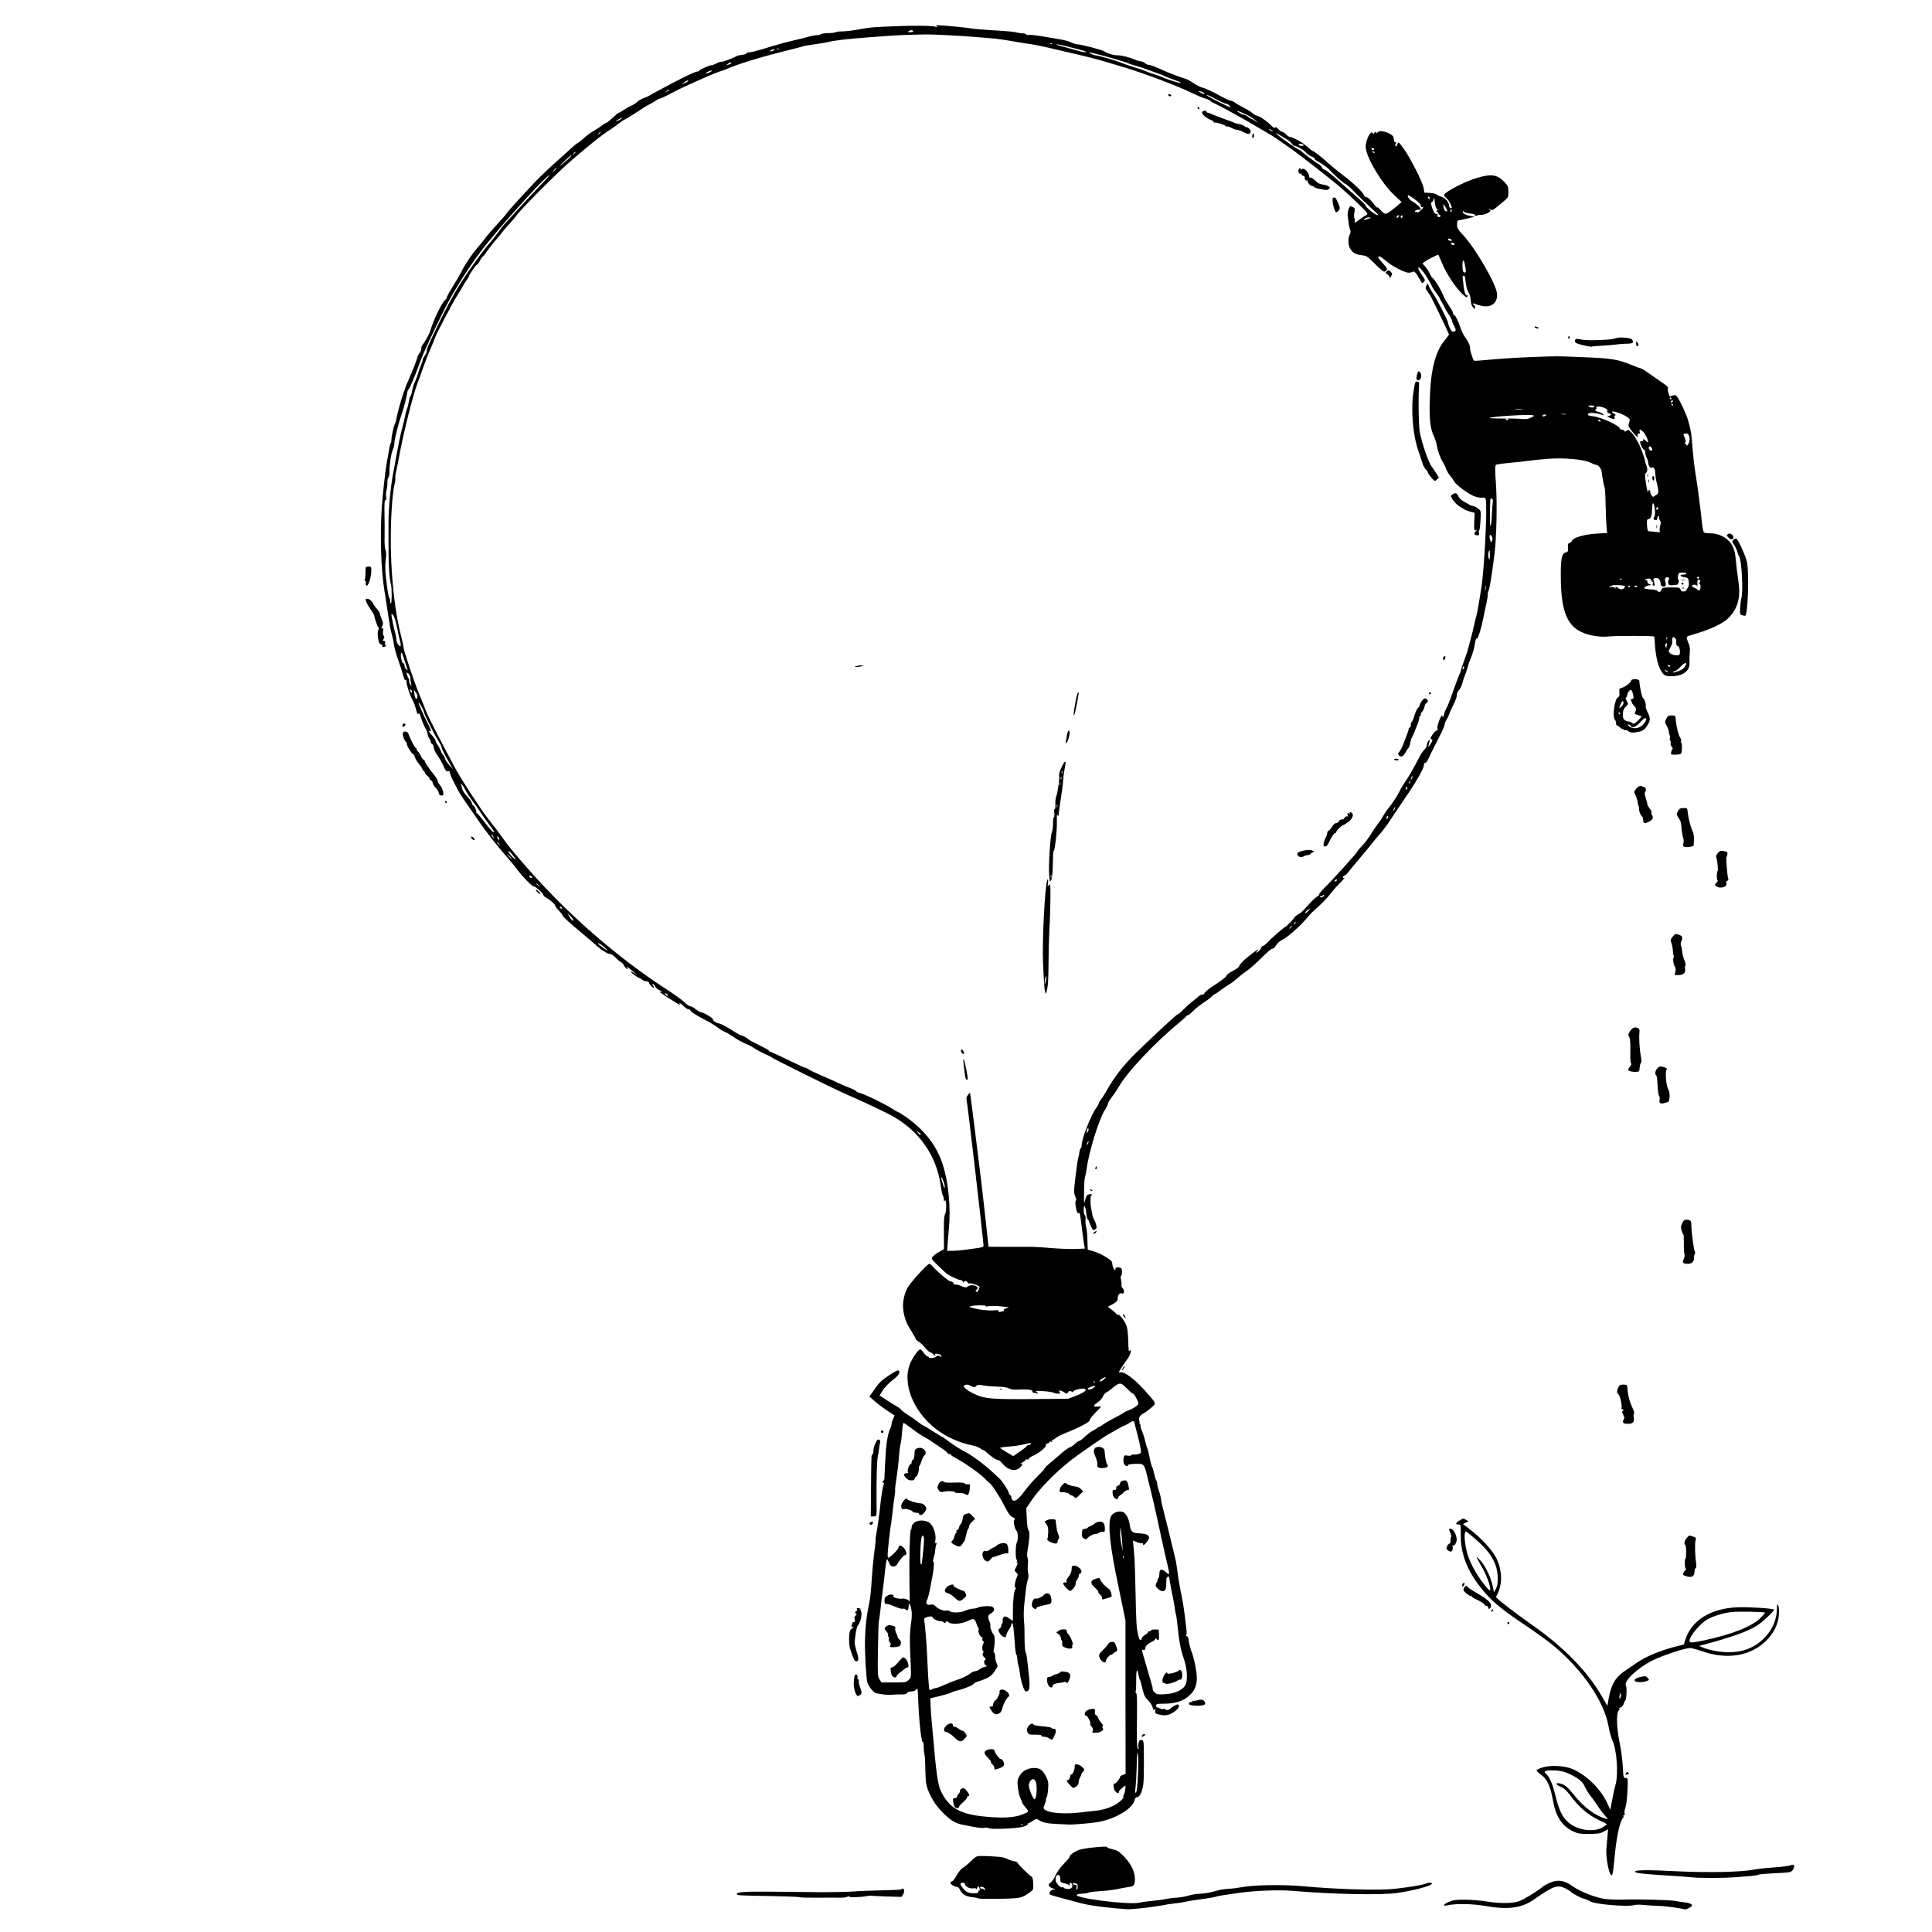 <?xml version="1.0" standalone="no"?>
<!DOCTYPE svg PUBLIC "-//W3C//DTD SVG 20010904//EN"
 "http://www.w3.org/TR/2001/REC-SVG-20010904/DTD/svg10.dtd">
<svg version="1.0" xmlns="http://www.w3.org/2000/svg"
 width="1920pt" height="1920pt" viewBox="0 0 1920 1920"
 preserveAspectRatio="xMidYMid meet">

<g transform="translate(0,1920) scale(0.1,-0.1)"
fill="#000000" stroke="none">
<path d="M8885 18939 c-222 -9 -242 -11 -358 -33 -48 -9 -117 -17 -153 -18
-35 0 -67 -4 -69 -8 -3 -4 -35 -8 -72 -9 -37 -1 -72 -6 -77 -11 -6 -6 -24 -10
-41 -10 -18 0 -54 -7 -81 -15 -27 -8 -89 -24 -139 -35 -91 -21 -154 -38 -326
-91 -53 -16 -107 -29 -122 -29 -14 0 -27 -5 -29 -11 -2 -6 -23 -13 -47 -15
-24 -2 -49 -8 -56 -14 -17 -14 -142 -60 -148 -54 -3 3 -23 -4 -46 -15 -22 -12
-44 -20 -48 -19 -13 4 -123 -44 -123 -53 0 -5 -7 -9 -15 -9 -23 0 -106 -39
-270 -125 -38 -21 -98 -52 -133 -71 -35 -18 -69 -37 -75 -42 -7 -5 -33 -17
-59 -27 -26 -9 -55 -26 -65 -37 -10 -11 -33 -26 -51 -34 -18 -7 -54 -27 -78
-44 -25 -16 -49 -30 -54 -30 -5 0 -32 -22 -61 -50 -29 -27 -57 -50 -63 -50 -6
0 -27 -13 -46 -29 -19 -15 -55 -38 -79 -51 -25 -12 -67 -44 -95 -70 -28 -26
-57 -49 -65 -51 -7 -3 -39 -28 -70 -57 -31 -29 -105 -96 -166 -150 -60 -54
-148 -139 -195 -188 -145 -154 -265 -286 -274 -303 -5 -9 -48 -59 -96 -111
-48 -52 -104 -117 -124 -145 -21 -27 -44 -57 -52 -65 -61 -67 -140 -182 -173
-250 -12 -25 -51 -92 -86 -149 -36 -57 -65 -109 -65 -117 0 -7 -5 -16 -11 -20
-32 -19 -122 -203 -154 -314 -8 -28 -50 -103 -76 -138 -10 -13 -15 -30 -12
-37 2 -8 -5 -26 -16 -41 -12 -15 -21 -32 -21 -38 0 -13 -62 -171 -91 -234 -38
-79 -99 -275 -118 -377 -4 -23 -11 -47 -15 -54 -12 -19 -35 -122 -36 -157 0
-17 -3 -34 -7 -38 -5 -4 -13 -40 -19 -79 -7 -40 -17 -99 -23 -132 -12 -67 -38
-299 -46 -415 -20 -281 -9 -637 26 -845 6 -33 14 -87 19 -120 31 -208 42 -275
55 -315 7 -25 17 -69 20 -98 4 -29 23 -97 42 -150 19 -53 42 -123 50 -155 11
-39 19 -54 24 -45 6 8 9 2 9 -19 0 -33 40 -151 64 -188 7 -11 18 -42 26 -70
16 -62 21 -70 30 -55 5 7 15 -11 25 -46 10 -33 29 -77 42 -100 12 -22 23 -50
23 -60 0 -11 7 -29 15 -40 8 -10 15 -26 15 -35 0 -9 7 -19 15 -23 8 -3 15 -17
15 -32 0 -14 13 -44 28 -67 43 -65 51 -79 74 -130 17 -38 25 -46 39 -42 13 5
19 1 19 -10 0 -10 11 -38 23 -64 13 -25 36 -71 52 -102 16 -31 57 -96 92 -145
34 -49 84 -120 109 -157 80 -119 202 -274 315 -401 25 -28 58 -69 75 -92 46
-65 154 -176 166 -172 13 5 98 -70 98 -86 0 -7 15 -20 33 -30 41 -24 87 -66
87 -81 0 -7 16 -27 35 -46 19 -19 35 -39 35 -45 0 -11 66 -72 170 -158 76 -63
119 -100 160 -136 55 -51 117 -90 141 -90 13 0 38 -16 58 -38 20 -21 44 -41
53 -44 9 -4 22 -19 30 -34 7 -15 20 -30 28 -32 13 -5 13 -3 0 14 -16 20 24 -8
78 -54 l27 -24 -32 22 c-18 12 -33 17 -33 12 0 -9 73 -62 86 -62 4 0 15 -7 24
-15 9 -8 29 -16 43 -17 15 -1 27 -8 27 -15 0 -14 41 -55 48 -48 3 2 -1 11 -8
20 -9 10 -9 15 -1 15 6 0 16 -11 23 -25 6 -13 24 -28 39 -34 31 -11 41 -24 12
-15 -27 9 23 -30 92 -71 33 -20 71 -44 85 -53 13 -9 21 -11 16 -5 -14 24 10
13 39 -17 16 -16 37 -30 47 -30 10 0 18 -4 18 -10 0 -12 62 -52 158 -101 40
-21 90 -52 112 -69 21 -17 56 -37 77 -46 21 -9 59 -32 86 -51 26 -19 76 -47
110 -62 34 -14 77 -36 94 -49 18 -13 63 -37 100 -54 38 -17 70 -33 73 -37 7
-10 635 -321 725 -359 146 -63 373 -169 454 -212 283 -152 460 -402 501 -710
6 -47 16 -89 21 -94 5 -6 9 -21 9 -35 0 -18 3 -22 9 -13 16 26 20 -100 4 -131
-10 -21 -14 -60 -13 -135 1 -59 1 -132 1 -162 l-1 -55 -50 -28 c-27 -15 -56
-37 -63 -48 -15 -21 -14 -21 131 -158 27 -25 122 -71 147 -71 8 0 19 -8 24
-17 6 -10 11 -12 11 -5 0 17 29 15 36 -3 4 -8 10 -12 15 -9 10 6 77 -13 96
-28 9 -8 9 -14 0 -31 -7 -12 -13 -24 -14 -26 -1 -1 -7 0 -13 4 -8 5 -6 11 6
19 40 30 -45 61 -87 32 -22 -14 -28 -13 -67 4 -23 11 -49 17 -56 14 -8 -3 -17
2 -20 13 -3 10 -16 19 -30 19 -21 2 -127 92 -185 157 -8 9 -20 17 -26 17 -20
0 -191 -189 -218 -241 -38 -76 -51 -157 -38 -235 14 -76 31 -119 82 -199 21
-34 39 -66 39 -71 0 -6 13 -17 29 -27 16 -9 46 -37 66 -62 21 -25 44 -45 51
-45 7 0 23 -10 34 -23 16 -16 20 -18 15 -4 -6 14 -3 16 16 13 13 -3 27 -5 30
-5 4 -1 9 -8 13 -16 4 -12 2 -13 -14 -3 -15 10 -22 9 -37 -4 -18 -16 -73 -20
-73 -5 0 4 -6 7 -12 7 -7 0 -24 16 -37 35 -13 19 -29 35 -36 35 -21 0 -84 -94
-106 -155 -75 -214 62 -508 314 -673 88 -57 200 -104 297 -123 36 -7 76 -21
89 -31 13 -10 28 -18 32 -18 5 0 17 -8 27 -18 52 -49 102 -82 133 -86 3 -1 18
-15 33 -33 54 -64 126 -80 170 -39 30 27 34 48 9 41 -10 -3 -3 2 15 10 17 8
32 20 32 26 0 6 7 8 15 5 9 -3 18 1 21 8 3 8 20 20 37 27 61 25 142 93 131
110 -2 4 5 10 16 14 11 3 20 10 20 15 0 5 7 6 17 3 11 -4 14 -3 9 5 -4 7 -2
12 4 12 6 0 20 9 32 19 11 11 57 34 102 52 140 56 236 107 236 127 0 10 25 42
55 72 30 30 55 57 55 60 0 3 -16 4 -35 2 -46 -5 -44 9 4 42 22 15 45 41 51 57
7 16 22 35 33 41 12 6 26 15 31 19 112 90 105 89 184 12 24 -24 47 -43 52 -43
13 0 56 -83 52 -101 -3 -17 -50 -48 -98 -65 -17 -6 -38 -16 -45 -23 -8 -6 -50
-30 -94 -52 -44 -23 -94 -52 -112 -65 -17 -13 -36 -24 -41 -24 -6 0 -12 -3
-14 -7 -2 -5 -21 -17 -42 -28 -21 -11 -59 -39 -84 -62 -25 -24 -51 -43 -57
-43 -7 0 -26 -13 -43 -30 -18 -16 -37 -30 -43 -30 -12 0 -77 -48 -119 -87 -14
-13 -51 -44 -82 -70 -32 -26 -58 -52 -58 -57 0 -6 -31 -40 -68 -76 -38 -36
-93 -99 -124 -141 -65 -87 -102 -117 -124 -98 -8 6 -14 20 -14 30 0 11 -4 19
-9 19 -5 0 -12 11 -15 24 -7 29 -71 125 -100 149 -11 10 -39 35 -61 56 -93 86
-207 170 -285 209 -30 15 -90 53 -133 84 -43 32 -80 58 -82 58 -4 0 -60 34
-160 98 -11 6 -27 15 -35 19 -8 3 -33 21 -55 38 -22 18 -64 47 -93 64 -28 18
-58 41 -65 50 -6 10 -28 26 -47 36 -19 10 -65 38 -102 63 l-67 44 26 42 c25
41 69 86 130 133 37 28 51 62 33 73 -8 5 -43 -13 -94 -47 -88 -61 -98 -71
-156 -155 l-40 -57 53 -46 c28 -25 84 -67 122 -92 39 -26 72 -48 74 -49 1 -2
-4 -17 -13 -35 -9 -18 -16 -41 -16 -51 0 -10 -6 -31 -14 -46 -18 -35 -35 -121
-41 -203 -6 -73 -16 -265 -16 -291 0 -10 -4 -20 -10 -23 -5 -4 -9 -11 -9 -16
0 -6 4 -7 10 -4 7 4 7 -2 1 -18 -9 -24 -28 -146 -35 -225 -7 -71 -26 -208 -36
-258 -6 -28 -10 -55 -9 -60 2 -5 -1 -37 -5 -72 -5 -35 -10 -78 -12 -95 -1 -18
-5 -52 -8 -77 -3 -25 -8 -83 -11 -130 -9 -142 -15 -203 -25 -250 -30 -149 -39
-227 -44 -380 -3 -114 11 -371 23 -417 12 -43 66 -109 91 -111 8 -1 35 -5 60
-10 25 -4 68 -6 95 -4 28 3 71 4 96 3 33 0 49 4 53 14 3 9 19 15 39 15 19 0
40 7 47 15 7 9 15 13 17 11 3 -2 7 -62 9 -133 4 -123 20 -299 30 -345 3 -13 6
-29 6 -35 1 -7 5 -13 9 -13 5 0 8 -17 8 -37 0 -38 6 -94 11 -103 2 -3 4 -52 5
-110 1 -58 4 -128 8 -157 10 -77 72 -197 142 -271 90 -96 141 -130 221 -146
146 -30 192 -36 221 -30 17 3 33 2 36 -3 10 -16 286 -5 344 13 29 9 50 21 47
25 -3 5 -1 9 4 9 5 0 25 11 45 24 34 23 36 24 63 7 43 -26 79 -33 189 -38 55
-2 107 -4 115 -5 32 -2 208 13 270 23 177 28 356 133 375 219 4 19 13 30 23
30 33 0 62 72 67 165 3 67 4 232 2 325 -2 69 -4 75 -24 78 -18 3 -23 -3 -28
-32 -4 -19 -4 -39 0 -45 3 -6 1 -11 -4 -11 -13 0 -15 67 -12 346 2 139 -1 204
-8 209 -6 3 -9 11 -5 16 3 6 6 58 5 117 0 104 10 122 24 42 3 -18 10 -40 15
-50 5 -9 16 -49 25 -89 14 -59 24 -79 55 -110 21 -20 41 -52 45 -70 5 -25 10
-30 16 -20 7 11 9 9 10 -6 1 -11 1 -23 0 -27 -1 -10 60 -25 99 -24 68 2 166
84 128 107 -9 6 -60 -21 -78 -42 -11 -12 -40 -18 -46 -8 -3 6 -13 8 -21 5 -8
-3 -24 0 -36 6 -12 7 -25 11 -29 10 -5 -1 -8 7 -8 17 0 18 7 20 74 20 122 0
203 28 266 91 55 55 72 118 60 216 -10 82 -32 172 -54 225 -7 19 -17 58 -21
86 -5 39 -11 53 -23 54 -10 0 -12 3 -7 5 6 2 9 21 7 42 -10 108 -34 285 -48
347 -18 85 -33 168 -44 255 -11 83 -13 94 -38 195 -6 22 -22 87 -35 145 -14
58 -37 150 -51 205 -28 106 -34 132 -40 180 -3 17 -12 50 -20 74 -9 24 -16 53
-16 65 0 12 -4 26 -8 31 -5 6 -15 37 -22 70 -7 33 -17 65 -22 71 -5 7 -15 46
-23 88 -8 43 -19 85 -24 94 -4 9 -14 42 -21 72 -6 30 -21 75 -31 99 -11 24
-18 46 -15 49 3 3 1 11 -5 19 -6 7 -9 13 -5 13 3 0 2 10 -3 23 -10 26 8 54 49
75 14 7 45 30 69 51 42 36 43 38 30 63 -8 15 -57 72 -109 128 -94 102 -185
168 -222 162 -10 -2 -18 -1 -18 2 0 8 50 85 82 127 15 20 31 51 34 70 6 30 5
32 -7 17 -12 -16 -14 -2 -17 100 -3 84 -8 128 -21 157 -21 48 -69 107 -81 100
-5 -3 -12 1 -17 8 -4 7 -25 26 -46 42 l-38 28 48 26 c31 17 48 33 49 46 2 46
16 67 40 62 20 -3 24 0 24 18 0 12 -6 28 -14 34 -8 7 -13 20 -11 30 2 11 0 35
-5 55 -4 21 -4 36 1 36 5 0 9 17 9 39 0 31 -4 40 -21 44 -25 7 -51 -2 -43 -14
3 -5 1 -9 -5 -9 -12 0 -26 35 -30 77 -2 21 -117 89 -180 107 l-61 17 -2 52
c-3 105 -6 143 -15 177 -5 19 -8 51 -5 71 2 21 -1 40 -7 43 -6 4 -11 28 -11
54 0 63 16 42 25 -33 3 -33 11 -63 17 -66 5 -3 10 -9 9 -12 0 -4 9 -27 20 -52
18 -40 22 -44 40 -34 16 8 19 16 14 42 -4 18 -13 41 -20 53 -8 12 -17 39 -21
60 -3 21 -9 48 -11 59 -8 35 -8 117 0 122 18 11 5 21 -20 14 -22 -6 -29 -16
-39 -57 -11 -46 -12 -41 -11 76 0 69 4 136 9 150 5 14 13 54 18 90 21 163 123
492 179 577 17 25 31 54 31 63 0 10 17 39 38 66 22 27 52 72 68 100 83 148
362 444 604 642 36 30 67 58 68 63 2 5 9 9 16 9 6 0 30 19 51 41 22 23 69 60
105 84 36 23 74 52 84 64 11 11 23 21 27 21 5 0 35 20 66 44 32 24 72 50 88
59 17 9 50 35 75 58 25 23 68 56 95 74 28 18 92 76 144 128 55 55 99 93 107
90 8 -3 22 10 35 32 13 22 38 44 63 56 53 25 178 136 254 227 15 18 36 40 46
50 83 73 140 131 177 179 24 31 65 78 92 104 43 44 61 69 37 54 -6 -3 -7 1 -4
9 3 9 11 16 18 16 6 0 20 13 31 28 11 15 65 80 120 145 55 65 110 132 122 148
12 17 46 57 75 90 29 33 74 92 100 132 26 40 74 113 108 162 33 50 72 106 85
125 76 113 145 237 145 262 0 17 5 27 12 26 11 -3 27 24 72 122 9 19 41 82 71
140 30 58 53 112 52 120 -1 8 8 31 20 50 11 19 24 46 28 60 4 14 23 56 42 93
19 38 33 79 31 91 -1 12 7 33 20 46 12 13 27 42 33 65 5 22 21 69 35 105 13
36 24 70 24 75 0 6 13 42 29 80 15 39 31 92 35 119 9 59 16 77 26 71 8 -5 43
109 60 200 7 33 20 98 31 144 10 46 16 88 14 92 -3 4 1 22 9 40 12 32 30 142
57 354 22 178 29 517 15 715 -10 134 -9 171 1 181 5 4 64 13 133 19 69 6 152
15 185 20 33 5 119 14 190 20 165 13 366 -5 432 -38 23 -12 48 -22 56 -22 21
0 51 -37 54 -68 8 -67 22 -142 29 -153 4 -7 9 -80 10 -163 1 -83 6 -183 9
-222 l6 -71 -104 -6 c-117 -6 -233 -40 -243 -69 -3 -9 -14 -20 -25 -23 -16 -5
-19 -14 -17 -48 3 -36 0 -41 -22 -47 -38 -9 -49 -56 -49 -215 -2 -416 77 -565
320 -612 61 -11 104 -13 159 -8 71 8 441 7 449 -1 2 -2 5 -27 6 -56 7 -150 39
-268 84 -315 18 -19 33 -23 81 -23 110 0 183 51 180 128 -1 49 -1 69 4 121 2
24 -3 55 -10 70 -7 14 -15 37 -19 51 -6 23 -2 26 52 42 180 51 308 111 365
171 92 98 118 202 93 368 -9 57 -20 147 -24 199 -9 104 -29 156 -78 202 -43
41 -111 68 -173 68 -30 0 -60 4 -66 8 -6 4 -17 59 -23 122 -19 175 -40 333
-61 460 -10 63 -24 180 -30 260 -11 144 -13 160 -44 274 -17 61 -87 209 -113
238 -11 13 -21 15 -40 7 -13 -5 -26 -9 -28 -9 -7 0 -26 70 -21 78 8 13 -5 26
-64 66 -30 20 -86 59 -124 86 -38 28 -75 50 -81 50 -6 0 -50 16 -98 36 -131
53 -197 64 -465 74 -289 12 -242 12 -537 1 -132 -5 -309 -16 -394 -25 -85 -8
-157 -13 -162 -11 -10 7 -39 95 -39 121 0 30 -18 71 -51 114 -14 19 -34 60
-44 90 -23 70 -53 130 -65 130 -6 0 -10 8 -10 18 0 9 -16 40 -35 67 -19 28
-39 61 -46 75 -32 72 -47 100 -76 147 -18 29 -39 56 -46 60 -7 4 -19 24 -27
42 -8 19 -28 50 -44 69 l-30 34 25 19 c28 21 129 72 134 67 1 -2 14 -31 28
-65 50 -127 158 -286 232 -344 20 -17 24 -17 29 -3 3 8 2 12 -4 9 -13 -8 -29
34 -35 93 -2 26 -7 59 -9 75 -3 19 0 27 10 27 8 0 14 -10 15 -22 0 -13 2 -32
5 -43 2 -11 6 -32 8 -47 2 -15 11 -40 21 -55 10 -15 19 -49 21 -76 2 -35 9
-57 23 -71 18 -17 21 -18 21 -4 0 9 -4 20 -10 23 -19 12 -11 26 9 16 10 -6 39
-15 63 -20 98 -22 163 28 155 121 -8 96 -212 448 -337 582 -53 56 -60 68 -60
104 0 40 1 41 38 47 20 3 60 12 87 19 l50 13 -47 8 c-26 4 -55 16 -64 26 -15
17 -7 28 10 12 6 -7 25 -11 75 -17 14 -1 27 -8 29 -14 2 -7 9 -9 15 -5 7 4 28
8 47 8 19 0 49 9 67 19 29 18 30 21 15 33 -15 12 -14 13 6 3 26 -13 20 -16
112 60 71 58 70 56 70 117 0 48 -3 56 -42 97 -69 71 -127 80 -264 40 -124 -35
-334 -145 -334 -174 0 -5 10 -17 23 -27 23 -18 62 -92 53 -100 -8 -8 -26 7
-26 23 0 36 -39 80 -80 90 -14 4 -32 13 -41 20 -9 8 -40 16 -70 17 l-54 3 -7
45 c-10 60 -136 307 -200 394 -51 69 -52 69 -61 42 -5 -15 -13 -25 -18 -21 -5
3 -5 14 2 26 6 12 7 18 1 14 -11 -7 -22 15 -22 44 0 23 -52 55 -104 64 -29 6
-43 3 -59 -11 -11 -10 -17 -12 -13 -5 4 6 3 12 -3 12 -5 0 -12 -6 -14 -12 -4
-10 -7 -10 -14 0 -24 33 -79 -86 -70 -151 16 -112 161 -352 283 -466 l73 -69
-57 -49 c-31 -26 -69 -54 -84 -61 -26 -11 -30 -9 -69 31 -22 23 -38 35 -34 27
3 -8 -2 -5 -12 8 -54 69 -77 92 -93 92 -10 0 -21 9 -25 20 -10 30 -112 128
-210 200 -48 36 -115 91 -149 122 -60 56 -140 118 -152 118 -3 0 -28 19 -54
43 -26 23 -65 50 -86 61 -22 10 -47 22 -56 27 -10 5 -24 9 -31 9 -7 0 -24 11
-37 25 -13 14 -30 25 -37 25 -8 0 -25 12 -39 27 -18 19 -27 24 -33 15 -5 -8
-19 1 -47 29 -39 40 -113 89 -134 89 -7 0 -26 12 -43 26 -16 14 -57 39 -91 56
-34 17 -72 39 -85 49 -13 11 -32 19 -42 19 -10 0 -67 27 -126 60 -59 32 -126
63 -149 68 -22 5 -64 25 -92 45 -29 20 -63 39 -75 42 -42 12 -162 57 -202 75
-96 44 -167 71 -172 66 -3 -3 -17 4 -31 14 -13 11 -33 20 -43 20 -10 0 -33 6
-51 14 -57 25 -139 46 -175 46 -45 0 -113 19 -135 38 -18 15 -234 71 -275 72
-12 0 -39 9 -60 19 -21 11 -69 24 -108 30 -38 7 -121 20 -183 31 -63 10 -120
16 -128 13 -8 -3 -21 0 -28 6 -8 7 -20 11 -28 10 -7 -2 -28 1 -47 5 -47 11
-73 14 -266 26 -93 5 -179 13 -190 16 -22 6 -293 33 -340 33 -24 1 -27 -1 -15
-10 11 -8 8 -9 -15 -4 -52 11 -213 12 -410 4z m190 -49 c4 -6 -7 -10 -27 -10
-25 0 -29 3 -18 10 19 13 37 13 45 0z m440 -45 c121 -8 243 -17 270 -20 28 -3
75 -7 105 -9 30 -3 93 -12 140 -20 47 -9 117 -20 155 -26 102 -14 161 -26 345
-70 91 -22 199 -47 240 -56 41 -9 127 -32 190 -50 63 -19 138 -41 165 -49 220
-64 565 -193 720 -269 50 -24 109 -49 132 -55 23 -7 45 -16 49 -22 3 -6 25
-19 48 -29 52 -24 169 -87 314 -170 205 -118 250 -145 304 -182 29 -20 78 -54
108 -75 105 -72 409 -309 533 -415 37 -32 113 -102 168 -156 95 -94 99 -99 77
-109 -13 -6 -45 -27 -72 -48 -39 -30 -48 -33 -44 -17 3 10 2 25 -2 33 -5 8 -5
33 0 57 6 36 5 44 -11 52 -10 6 -22 10 -28 10 -16 0 -34 -70 -26 -109 3 -20 8
-53 10 -74 3 -20 9 -45 14 -55 6 -12 5 -25 -5 -42 -20 -36 -17 -110 5 -143 27
-41 52 -55 112 -63 51 -6 58 -11 132 -85 43 -44 84 -79 92 -79 7 0 18 7 25 15
10 12 3 24 -40 71 -37 41 -48 59 -39 65 8 5 33 -10 69 -41 62 -54 189 -120
230 -120 14 0 31 4 39 9 16 10 33 -8 71 -76 22 -40 24 -42 40 -25 16 16 15 20
-23 75 -28 40 -37 61 -30 68 12 12 83 -85 122 -164 12 -26 38 -68 57 -93 19
-24 34 -48 34 -52 0 -4 10 -23 22 -42 12 -19 23 -39 24 -45 1 -5 18 -35 38
-65 20 -30 36 -60 36 -67 0 -7 10 -31 22 -54 17 -34 19 -42 7 -50 -8 -5 -18
-7 -24 -6 -13 4 -44 67 -45 91 0 20 -122 256 -153 296 -10 14 -25 41 -34 60
l-14 35 -14 -24 c-11 -22 -10 -29 9 -55 11 -17 23 -33 26 -36 9 -9 190 -385
190 -395 0 -2 -21 -30 -46 -61 -82 -100 -129 -265 -141 -496 -13 -239 -4 -366
32 -442 14 -29 27 -68 31 -87 10 -65 37 -143 60 -176 12 -19 28 -51 35 -71 6
-20 25 -52 41 -71 16 -18 34 -43 39 -55 15 -31 130 -117 191 -144 33 -13 65
-20 85 -18 27 4 34 1 38 -17 18 -71 -14 -704 -45 -887 -5 -30 -16 -100 -25
-155 -9 -55 -21 -113 -27 -130 -5 -16 -13 -50 -18 -75 -5 -25 -18 -79 -29
-120 -11 -41 -25 -95 -32 -120 -6 -25 -25 -79 -40 -120 -16 -41 -29 -81 -29
-88 0 -7 -5 -20 -10 -30 -9 -16 -37 -88 -94 -252 -13 -36 -33 -83 -45 -105
-11 -22 -21 -47 -21 -57 0 -9 -5 -20 -12 -24 -7 -4 -8 -3 -4 4 4 7 3 12 -2 12
-15 0 -54 -108 -47 -130 4 -14 2 -20 -8 -20 -8 0 -26 -18 -41 -40 -22 -33 -24
-41 -12 -46 14 -5 14 -9 1 -34 -8 -16 -20 -32 -26 -36 -8 -5 -9 -3 -4 6 4 7 9
25 11 39 3 25 2 25 -12 7 -8 -11 -14 -29 -14 -41 0 -12 -11 -32 -24 -44 -14
-13 -39 -51 -56 -85 -50 -97 -102 -189 -138 -239 -18 -26 -40 -62 -48 -80 -22
-47 -74 -128 -115 -178 -20 -24 -44 -60 -54 -79 -10 -19 -32 -53 -50 -75 -17
-22 -49 -69 -71 -105 -21 -35 -60 -87 -86 -114 -27 -27 -48 -53 -48 -57 0 -10
-263 -301 -328 -363 -29 -28 -52 -56 -52 -63 0 -7 -10 -18 -22 -24 -13 -6 -54
-46 -93 -89 -38 -43 -74 -79 -80 -79 -11 -2 -55 -36 -55 -43 0 -8 -75 -85 -87
-89 -14 -5 -137 -112 -179 -156 -17 -18 -36 -33 -42 -33 -7 0 -17 -11 -22 -24
-5 -14 -19 -30 -32 -37 -23 -12 -23 -11 2 16 36 41 -106 -64 -152 -112 -20
-21 -36 -42 -35 -48 1 -5 -26 -25 -60 -43 -35 -18 -63 -39 -63 -46 0 -12 -47
-49 -152 -117 -31 -21 -62 -47 -68 -59 -6 -11 -16 -18 -21 -14 -6 3 -23 -5
-37 -18 -15 -13 -43 -36 -62 -50 -19 -14 -57 -48 -85 -77 -27 -28 -54 -51 -60
-51 -11 0 -211 -185 -415 -383 -123 -119 -217 -240 -295 -380 -16 -29 -40 -66
-52 -82 -13 -15 -23 -33 -23 -39 0 -7 -12 -28 -26 -47 -50 -66 -144 -305 -144
-366 0 -17 -4 -33 -10 -35 -5 -1 -11 -19 -13 -38 -2 -19 -7 -42 -10 -50 -7
-16 -35 -232 -42 -314 -2 -31 2 -60 11 -78 10 -20 12 -33 5 -41 -6 -8 -6 -30
0 -60 10 -56 17 -70 29 -62 12 7 14 -7 34 -170 9 -71 19 -142 22 -157 l6 -26
-88 -4 c-49 -2 -161 2 -249 9 -88 8 -182 13 -210 12 -27 0 -131 0 -230 0
l-181 1 -38 348 c-21 191 -54 466 -73 612 -18 146 -40 319 -48 385 -8 66 -17
135 -20 153 l-6 34 -19 -23 c-12 -12 -18 -31 -15 -43 11 -48 157 -1307 168
-1441 2 -33 21 -27 -173 -54 -41 -6 -100 -11 -131 -11 l-56 0 4 62 c2 35 8
101 12 148 22 211 -2 470 -61 650 -60 187 -186 347 -372 475 -36 25 -70 45
-74 45 -4 0 -32 16 -62 36 -68 44 -272 143 -311 151 -16 3 -33 11 -39 18 -6 7
-36 23 -68 35 -31 11 -84 34 -117 50 -33 16 -105 48 -160 71 -55 24 -112 51
-127 61 -14 10 -31 18 -38 18 -7 0 -80 33 -163 74 -84 41 -162 77 -174 81 -13
3 -23 10 -23 15 0 4 -44 29 -97 55 -54 26 -100 50 -103 54 -10 13 -59 41 -72
41 -8 0 -36 15 -63 33 -74 48 -146 87 -162 87 -20 0 -64 31 -58 40 6 10 -95
70 -117 70 -9 0 -32 14 -53 30 -21 17 -46 30 -55 30 -10 0 -35 17 -56 38 -22
22 -106 83 -189 136 -490 319 -981 748 -1380 1206 -127 145 -182 212 -220 266
-41 58 -122 165 -171 227 -67 85 -266 392 -317 487 -179 335 -278 530 -298
585 -10 28 -38 98 -63 157 -48 115 -156 437 -156 466 0 10 -11 60 -24 112 -91
353 -126 900 -86 1360 6 63 15 129 21 147 6 18 9 45 8 60 -2 15 2 46 8 68 5
22 18 83 27 135 44 246 145 646 191 758 9 20 29 77 46 127 17 49 50 136 75
192 24 56 44 105 44 108 0 17 178 358 225 430 18 28 41 66 51 85 11 19 29 49
42 67 12 17 22 34 22 37 0 13 71 116 80 116 5 0 19 18 30 40 11 22 24 40 28
40 4 0 23 24 42 53 19 28 53 72 75 97 22 25 54 63 70 85 17 21 53 64 81 94 28
31 58 67 66 79 38 57 386 407 529 532 161 142 325 273 408 325 26 17 65 45 88
63 22 17 44 32 47 32 6 0 133 79 191 119 17 11 46 28 65 37 19 9 45 25 59 35
13 10 30 19 37 19 8 0 54 21 102 47 48 26 134 68 192 94 58 25 121 53 140 62
50 24 184 77 193 77 4 0 26 9 50 19 93 42 333 116 557 171 96 24 184 47 195
51 11 4 61 12 110 19 50 6 115 17 145 25 48 12 196 30 340 40 25 2 108 9 185
14 137 11 227 15 430 19 55 1 199 -5 320 -13z m942 -81 c-3 -3 -12 -4 -19 -1
-8 3 -5 6 6 6 11 1 17 -2 13 -5z m228 -46 c72 -18 121 -34 111 -36 -11 -2 -35
1 -55 6 -20 6 -82 23 -138 38 -57 14 -103 29 -103 31 0 7 32 0 185 -39z
m-2942 -5 c-7 -2 -19 -2 -25 0 -7 3 -2 5 12 5 14 0 19 -2 13 -5z m-53 -13 c-8
-5 -22 -10 -30 -10 -13 0 -13 1 0 10 8 5 22 10 30 10 13 0 13 -1 0 -10z m3202
-35 c118 -29 308 -85 323 -95 6 -4 37 -14 70 -23 33 -9 92 -28 130 -43 39 -14
88 -33 110 -40 22 -8 48 -19 57 -24 10 -5 46 -19 80 -31 71 -24 98 -41 47 -30
-38 9 -159 51 -174 61 -5 3 -37 14 -70 24 -33 10 -71 24 -85 31 -14 7 -65 25
-115 39 -49 15 -110 36 -135 47 -49 20 -220 69 -243 69 -8 0 -28 7 -43 15 -36
19 -31 19 48 0z m-3626 -94 c-3 -5 -16 -11 -28 -14 -22 -6 -22 -5 -4 8 22 17
40 20 32 6z m-206 -86 c-14 -8 -32 -14 -40 -14 -9 0 -4 6 10 14 14 8 32 14 40
14 9 0 4 -6 -10 -14z m-220 -90 c0 -2 -15 -12 -32 -20 l-33 -16 24 21 c22 19
41 26 41 15z m-190 -90 c0 -2 -10 -9 -22 -15 -22 -11 -22 -10 -4 4 21 17 26
19 26 11z m5320 -36 c0 -5 -13 -3 -30 6 -16 9 -30 17 -30 20 0 2 14 -1 30 -6
17 -6 30 -15 30 -20z m126 -61 c39 -21 78 -38 87 -38 16 0 51 -29 44 -36 -4
-5 -218 103 -232 117 -16 16 23 -1 101 -43z m244 -126 c58 -23 106 -51 139
-80 l26 -24 -32 21 c-17 12 -34 21 -38 21 -4 0 -18 9 -32 20 -14 11 -33 20
-42 20 -9 0 -29 9 -46 20 -37 25 -32 25 25 2z m-6160 -57 c0 -2 -13 -11 -30
-20 -38 -19 -40 -11 -2 9 31 17 32 18 32 11z m6470 -131 c0 -2 -9 0 -20 6 -11
6 -20 13 -20 16 0 2 9 0 20 -6 11 -6 20 -13 20 -16z m-6680 -8 c0 -2 -8 -10
-17 -17 -16 -13 -17 -12 -4 4 13 16 21 21 21 13z m6824 -75 c20 -13 41 -32 47
-42 5 -11 17 -19 25 -19 22 0 102 -48 117 -71 8 -10 31 -26 51 -34 21 -9 35
-19 32 -23 -4 -3 6 -13 22 -22 50 -26 110 -68 124 -87 22 -30 150 -143 162
-143 6 0 47 -37 91 -82 44 -46 115 -114 158 -152 43 -38 76 -71 73 -73 -12
-13 -126 75 -126 97 0 5 -37 40 -82 80 -46 39 -110 96 -143 126 -111 100 -164
142 -184 149 -11 3 -23 14 -26 24 -3 10 -18 24 -33 32 -27 13 -152 107 -162
121 -3 4 -26 18 -50 31 -43 23 -210 144 -210 152 0 5 58 -28 114 -64z m161
-51 c3 -6 -5 -10 -19 -10 -14 0 -28 5 -31 10 -3 6 5 10 19 10 14 0 28 -4 31
-10z m700 -40 c3 -5 -1 -10 -9 -10 -9 0 -16 5 -16 10 0 6 4 10 9 10 6 0 13 -4
16 -10z m6 -38 c-7 -2 -18 1 -23 6 -8 8 -4 9 13 5 13 -4 18 -8 10 -11z m-7941
4 c0 -2 -8 -10 -17 -17 -16 -13 -17 -12 -4 4 13 16 21 21 21 13z m-46 -38 c-8
-13 -52 -52 -104 -93 -19 -15 -4 3 35 39 69 66 83 77 69 54z m-144 -121 c0 -2
-10 -12 -22 -23 l-23 -19 19 23 c18 21 26 27 26 19z m-86 -89 c-10 -13 -60
-66 -110 -118 -50 -52 -135 -144 -190 -205 -54 -60 -110 -121 -124 -136 -14
-14 -46 -54 -71 -90 -26 -35 -61 -80 -78 -99 -66 -73 -195 -251 -293 -403 -58
-90 -139 -239 -216 -397 -106 -220 -122 -256 -122 -281 0 -11 -9 -32 -20 -46
-11 -14 -20 -33 -20 -42 0 -9 -6 -27 -13 -41 -7 -14 -19 -47 -27 -75 -7 -27
-23 -70 -35 -95 -12 -25 -25 -66 -29 -92 -4 -26 -11 -50 -16 -53 -5 -3 -12
-27 -16 -53 -4 -25 -13 -60 -20 -77 -6 -16 -15 -48 -18 -69 -4 -22 -15 -69
-25 -105 -18 -63 -48 -208 -70 -336 -5 -33 -17 -94 -25 -135 -24 -123 -46
-358 -45 -475 0 -60 0 -121 0 -135 -2 -273 6 -429 25 -491 9 -32 9 -189 -1
-186 -5 1 -8 10 -7 20 2 10 -1 24 -7 31 -10 12 -24 97 -39 241 -4 39 -4 101 1
140 7 49 6 79 -3 102 -6 19 -10 72 -8 126 1 50 1 154 -1 230 -2 102 1 137 10
137 8 0 10 11 6 35 -3 19 -1 49 5 67 5 18 9 52 8 75 0 23 4 44 10 48 6 4 10
25 10 48 -2 65 16 188 34 229 9 21 16 51 16 68 0 35 41 197 72 285 22 63 46
158 55 213 3 17 9 32 13 32 8 0 70 147 120 285 30 83 114 264 244 525 94 188
287 486 416 640 54 65 112 135 133 160 25 31 137 157 276 310 95 105 200 210
210 210 2 0 -4 -10 -15 -22z m8676 -280 c0 -10 3 -17 8 -17 24 4 22 -4 -9 -31
-18 -17 -35 -26 -37 -20 -2 5 -8 7 -14 4 -6 -4 -9 -1 -6 7 3 8 17 14 31 14 15
-1 27 3 27 7 0 13 -45 55 -77 72 -31 16 -53 43 -53 65 0 6 29 -10 65 -36 39
-28 65 -54 65 -65z m90 71 c0 -6 -4 -7 -10 -4 -5 3 -10 11 -10 16 0 6 5 7 10
4 6 -3 10 -11 10 -16z m66 -100 c11 -12 11 -18 1 -29 -8 -9 -8 -11 0 -6 7 3
14 -2 18 -14 3 -11 11 -20 18 -20 8 0 8 -3 0 -11 -15 -15 -34 -3 -26 16 3 11
1 13 -10 9 -10 -3 -20 5 -30 25 -21 42 -31 91 -19 91 5 0 14 12 18 28 8 24 9
21 12 -23 2 -27 10 -57 18 -66z m93 6 c16 -27 17 -35 6 -35 -16 0 -20 5 -29
43 -9 36 -2 34 23 -8z m58 -30 c0 -8 -4 -12 -9 -9 -5 3 -6 10 -3 15 9 13 12
11 12 -6z m-523 -52 c-5 -5 -12 -12 -16 -18 -4 -6 -8 -2 -8 8 0 9 7 17 17 17
9 0 12 -3 7 -7z m36 -2 c0 -6 -4 -13 -10 -16 -5 -3 -10 1 -10 9 0 9 5 16 10
16 6 0 10 -4 10 -9z m-320 -18 c-69 -23 -73 -23 -60 -8 7 8 27 15 44 14 17 0
24 -3 16 -6z m807 -220 c3 -7 -3 -9 -16 -6 -12 3 -21 10 -21 15 0 13 32 6 37
-9z m17 -29 c9 -3 14 -10 11 -15 -7 -10 -35 0 -35 12 0 11 3 11 24 3z m110
-196 c18 -85 17 -100 0 -96 -14 2 -18 15 -20 61 -2 56 11 79 20 35z m2056
-1348 c0 -5 -2 -10 -4 -10 -3 0 -8 5 -11 10 -3 6 -1 10 4 10 6 0 11 -4 11 -10z
m15 -30 c-3 -5 -11 -10 -16 -10 -6 0 -7 5 -4 10 3 6 11 10 16 10 6 0 7 -4 4
-10z m0 -30 c3 -5 1 -10 -4 -10 -6 0 -11 5 -11 10 0 6 2 10 4 10 3 0 8 -4 11
-10z m-780 -20 c-8 -13 -35 -13 -55 0 -11 7 -5 10 23 10 23 0 36 -4 32 -10z
m100 -14 c25 -11 33 -19 29 -31 -5 -11 0 -18 15 -22 28 -7 27 -21 -1 -26 -21
-3 -19 -5 12 -19 36 -17 55 -15 44 4 -4 6 -1 14 6 18 9 6 7 11 -9 19 -42 23
-20 30 35 11 79 -27 127 -59 120 -79 -2 -9 -8 -25 -11 -37 -5 -15 5 -35 35
-72 39 -50 66 -68 54 -37 -4 10 0 15 11 15 12 0 15 5 10 20 -15 48 47 -1 69
-55 22 -53 20 -62 -9 -35 -20 19 -25 20 -25 7 0 -10 -5 -14 -15 -11 -10 4 -15
0 -15 -10 0 -23 28 -76 40 -76 6 0 10 -12 10 -27 1 -16 7 -39 15 -53 8 -14 14
-37 15 -51 0 -27 25 -57 37 -46 14 15 33 -18 33 -57 0 -22 7 -66 15 -96 20
-74 19 -109 -2 -117 -10 -4 -21 -11 -26 -17 -9 -14 -37 20 -37 46 0 10 -4 18
-10 18 -5 0 -10 -5 -10 -12 0 -35 -13 11 -24 86 -10 69 -10 88 0 94 17 10 19
42 6 75 -7 16 -12 33 -12 39 0 21 -52 163 -69 188 -9 14 -23 37 -30 52 -8 15
-27 39 -42 54 -25 24 -30 25 -45 13 -13 -11 -18 -11 -21 -1 -3 6 -13 12 -24
12 -10 0 -19 4 -19 8 0 30 -183 115 -268 125 -49 6 -57 11 -47 27 8 12 90 5
134 -12 20 -7 22 -6 12 6 -7 8 -26 18 -42 21 -28 6 -51 25 -30 25 6 0 8 7 5
15 -8 20 34 20 81 1z m-818 -13 c-20 -2 -52 -2 -70 0 -17 2 0 4 38 4 39 0 53
-2 32 -4z m436 -50 c-13 -2 -33 -2 -45 0 -13 2 -3 4 22 4 25 0 35 -2 23 -4z
m-334 -9 c22 -5 21 -6 -14 -24 -29 -15 -50 -18 -99 -13 -33 3 -119 5 -190 4
-71 0 -126 2 -124 5 14 14 380 38 427 28z m131 -4 c-19 -13 -30 -13 -30 0 0 6
10 10 23 10 18 0 19 -2 7 -10z m-370 -34 c0 -11 -19 -15 -25 -6 -3 5 1 10 9
10 9 0 16 -2 16 -4z m915 -16 c3 -5 2 -10 -4 -10 -5 0 -13 5 -16 10 -3 6 -2
10 4 10 5 0 13 -4 16 -10z m881 -215 c-6 -17 -15 -31 -21 -32 -5 -1 -9 3 -7 8
1 5 -3 9 -10 9 -9 0 -9 3 -1 11 8 8 7 20 -3 45 -18 43 -18 42 9 46 30 4 48
-42 33 -87z m-366 -71 c0 -17 -12 -18 -27 -3 -17 17 -5 43 13 28 8 -6 14 -18
14 -25z m-1585 -528 c-3 -17 -7 -71 -9 -121 -7 -142 -21 -151 -19 -12 2 187 1
177 18 171 11 -5 14 -15 10 -38z m1610 -66 c5 -41 3 -65 -5 -75 -14 -16 -5
-35 16 -35 8 0 14 9 14 20 0 11 5 20 11 20 6 0 9 -6 6 -12 -2 -7 2 -20 9 -29
10 -12 11 -24 3 -53 -6 -21 -8 -45 -5 -53 6 -13 -1 -15 -40 -9 -26 3 -55 6
-65 6 -14 0 -18 11 -21 60 -3 53 -1 60 17 62 22 3 32 35 34 111 1 66 18 59 26
-13z m35 11 c0 -6 -4 -13 -10 -16 -5 -3 -10 1 -10 9 0 9 5 16 10 16 6 0 10 -4
10 -9z m-1653 -326 c-10 -19 -11 -18 -19 10 -12 44 0 67 17 35 10 -18 10 -30
2 -45z m-21 -145 c0 -29 -3 -45 -8 -38 -13 22 -9 88 6 88 1 0 1 -23 2 -50z
m1954 -180 c0 -5 -13 -10 -30 -10 -43 0 -37 -19 9 -26 37 -6 39 -8 44 -48 3
-28 -1 -47 -12 -60 -9 -10 -15 -21 -13 -25 1 -3 -9 -7 -23 -9 -18 -2 -27 2
-33 18 -7 19 -16 22 -68 22 -102 1 -114 -1 -121 -19 -10 -27 -25 -33 -40 -17
-8 8 -31 15 -51 16 -20 0 -41 2 -47 3 -5 2 -16 3 -23 4 -26 2 -5 26 29 32 31
6 32 7 12 14 -14 4 -23 15 -23 27 0 10 -4 16 -10 13 -5 -3 -10 -1 -10 4 0 6
14 11 30 11 20 0 30 -5 30 -15 0 -8 5 -15 11 -15 6 0 8 -9 4 -20 -4 -14 -2
-20 9 -20 12 0 13 6 5 32 -5 18 -9 34 -9 34 0 1 7 5 16 8 26 10 53 -12 56 -46
2 -23 9 -34 22 -36 28 -6 37 10 27 45 -7 23 -6 35 3 42 16 14 45 -4 30 -19 -6
-6 -9 -22 -6 -35 4 -24 12 -26 88 -16 14 1 25 49 12 53 -5 2 -6 18 -2 36 6 29
10 32 45 32 22 0 39 -4 39 -10z m125 -40 c3 -5 -1 -10 -10 -10 -9 0 -13 5 -10
10 3 6 8 10 10 10 2 0 7 -4 10 -10z m-768 -16 c-3 -3 -12 -4 -19 -1 -8 3 -5 6
6 6 11 1 17 -2 13 -5z m779 -15 c3 -6 0 -15 -7 -20 -10 -6 -11 -9 -1 -9 15 0
16 -56 1 -66 -6 -3 -14 -2 -18 4 -3 6 -19 16 -34 21 -16 6 -25 15 -22 21 9 14
42 12 49 -2 3 -7 5 -2 5 12 -2 40 0 50 10 50 6 0 13 -5 17 -11z m-2129 -91
c-2 -13 -4 -5 -4 17 -1 22 1 32 4 23 2 -10 2 -28 0 -40z m1381 38 c3 -3 -1
-12 -8 -21 -14 -16 -44 -15 -62 3 -16 16 -31 15 -22 0 6 -9 3 -9 -9 0 -10 8
-25 11 -39 7 -16 -5 -20 -4 -13 3 6 5 19 12 30 15 22 6 115 0 123 -7z m52 0
c0 -3 -4 -8 -10 -11 -5 -3 -10 -1 -10 4 0 6 5 11 10 11 6 0 10 -2 10 -4z m70
-6 c0 -5 -7 -7 -15 -4 -8 4 -15 8 -15 10 0 2 7 4 15 4 8 0 15 -4 15 -10z
m-12335 -358 c9 -37 18 -78 20 -92 2 -14 9 -48 17 -76 8 -28 12 -56 10 -62 -6
-20 -42 27 -42 56 0 15 -5 43 -10 62 -14 46 -40 171 -40 189 0 11 3 11 14 2 8
-7 22 -42 31 -79z m12632 -164 c-3 -8 -6 -5 -6 6 -1 11 2 17 5 13 3 -3 4 -12
1 -19z m82 8 c7 -8 11 -20 10 -28 -4 -30 2 -48 15 -48 16 0 29 -69 16 -85 -13
-16 -76 -6 -95 15 -15 16 -14 20 5 55 11 20 20 42 19 48 -6 51 8 70 30 43z
m-84 -63 c-2 -10 -4 -22 -5 -28 -1 -5 -5 -1 -9 10 -5 12 -4 23 3 27 15 10 15
10 11 -9z m-12533 -193 c6 -19 13 -42 16 -50 5 -13 3 -13 -11 -1 -9 7 -17 24
-17 37 0 13 -5 23 -12 22 -13 -3 -31 79 -22 102 4 10 11 -1 20 -30 8 -25 20
-61 26 -80z m12712 -25 c-17 -26 -38 -38 -97 -55 -17 -5 -25 -5 -22 1 4 5 13
9 20 9 8 0 34 20 57 45 45 47 73 48 42 0z m-144 5 c0 -5 -7 -7 -15 -4 -8 4
-15 8 -15 10 0 2 7 4 15 4 8 0 15 -4 15 -10z m-2050 -15 c0 -8 -4 -15 -10 -15
-5 0 -7 7 -4 15 4 8 8 15 10 15 2 0 4 -7 4 -15z m2020 -35 c8 -5 11 -10 5 -10
-5 0 -17 5 -25 10 -8 5 -10 10 -5 10 6 0 17 -5 25 -10z m-12492 -63 c-1 -12 2
-38 6 -57 7 -34 7 -35 -8 -10 -8 14 -12 28 -10 32 3 4 -2 21 -11 37 -21 42
-19 58 4 37 10 -9 19 -27 19 -39z m15 -138 c4 -16 3 -18 -9 -8 -7 6 -11 15 -8
20 8 13 11 11 17 -12z m55 -53 c-5 -37 -23 -23 -29 23 l-6 44 19 -23 c10 -13
18 -33 16 -44z m62 -144 c0 -19 104 -229 145 -292 19 -30 35 -61 35 -70 0 -14
25 -63 89 -175 l23 -40 -36 40 c-20 22 -39 51 -43 65 -3 14 -12 30 -18 35 -7
6 -18 26 -25 45 -8 19 -22 46 -32 59 -10 13 -18 29 -18 36 0 7 -16 32 -35 55
-40 47 -42 52 -19 43 12 -5 7 14 -20 68 -59 116 -96 202 -96 217 1 12 50 -72
50 -86z m9821 -669 c-12 -20 -14 -14 -5 12 4 9 9 14 11 11 3 -2 0 -13 -6 -23z
m-18 -38 c-3 -9 -8 -14 -10 -11 -3 3 -2 9 2 15 9 16 15 13 8 -4z m-9387 -78
c15 -29 48 -79 74 -112 25 -33 57 -78 70 -100 13 -22 50 -74 82 -116 32 -42
58 -80 58 -83 0 -21 -27 6 -91 89 -39 52 -76 95 -81 95 -5 0 -7 4 -4 9 7 10
-25 71 -36 71 -5 0 -8 8 -8 18 0 9 -20 39 -45 65 -25 27 -48 61 -51 75 -3 15
-7 33 -10 40 -9 30 18 -3 42 -51z m9359 24 c3 -5 1 -12 -5 -16 -5 -3 -10 1
-10 9 0 18 6 21 15 7z m-125 -211 c-6 -11 -13 -20 -16 -20 -2 0 0 9 6 20 6 11
13 20 16 20 2 0 0 -9 -6 -20z m-66 -85 c-4 -8 -8 -15 -10 -15 -2 0 -4 7 -4 15
0 8 4 15 10 15 5 0 7 -7 4 -15z m-8894 -185 c6 -11 8 -20 6 -20 -3 0 -10 9
-16 20 -6 11 -8 20 -6 20 3 0 10 -9 16 -20z m60 -28 c0 -15 -2 -15 -10 -2 -13
20 -13 33 0 25 6 -3 10 -14 10 -23z m1 -49 c13 -16 12 -17 -3 -4 -10 7 -18 15
-18 17 0 8 8 3 21 -13z m130 -106 c41 -52 45 -64 10 -32 -35 32 -57 65 -44 65
4 0 20 -15 34 -33z m-21 -22 c13 -14 21 -25 18 -25 -2 0 -15 11 -28 25 -13 14
-21 25 -18 25 2 0 15 -11 28 -25z m218 -203 c2 -7 -2 -10 -12 -6 -9 3 -16 11
-16 16 0 13 23 5 28 -10z m7997 -32 c-3 -5 -11 -10 -16 -10 -6 0 -7 5 -4 10 3
6 11 10 16 10 6 0 7 -4 4 -10z m-7934 -47 c13 -16 12 -17 -3 -4 -17 13 -22 21
-14 21 2 0 10 -8 17 -17z m7799 -113 c-20 -13 -30 -12 -30 1 0 5 4 8 9 4 5 -3
13 0 16 6 4 5 10 8 13 4 4 -3 0 -10 -8 -15z m-7565 -110 c3 -5 2 -10 -4 -10
-5 0 -13 5 -16 10 -3 6 -2 10 4 10 5 0 13 -4 16 -10z m7415 -35 c-13 -14 -26
-22 -29 -19 -3 3 5 14 18 25 33 27 39 24 11 -6z m-7309 -77 c19 -36 -9 -18
-31 20 l-22 37 22 -20 c12 -11 26 -28 31 -37z m7182 -43 c-3 -9 -8 -14 -10
-11 -3 3 -2 9 2 15 9 16 15 13 8 -4z m-33 -29 c0 -2 -8 -10 -17 -17 -16 -13
-17 -12 -4 4 13 16 21 21 21 13z m-6820 -222 c25 -27 24 -27 -22 4 -26 18 -50
37 -54 43 -12 20 51 -19 76 -47z m610 -454 c8 -5 11 -12 8 -16 -4 -3 -14 1
-23 10 -18 17 -9 21 15 6z m4181 -1367 c-10 -17 -10 -16 -11 3 0 23 13 41 18
25 2 -6 -1 -18 -7 -28z m-1661 -25 c0 -12 -6 -9 -26 13 -19 22 -19 22 4 8 12
-8 22 -17 22 -21z m1661 -95 c-12 -20 -14 -14 -5 12 4 9 9 14 11 11 3 -2 0
-13 -6 -23z m-1422 -428 c0 -23 -5 -15 -19 30 -24 75 -24 93 0 40 10 -22 19
-53 19 -70z m406 -1184 c-2 -5 10 -6 28 -2 17 4 66 4 107 0 41 -4 82 -8 90 -9
8 -1 0 -6 -18 -11 -18 -5 -30 -14 -27 -19 4 -6 3 -10 -2 -10 -4 0 -19 -3 -32
-7 -18 -4 -22 -3 -16 6 6 10 -5 12 -46 9 -57 -5 -147 5 -214 24 -37 10 -38 12
-15 18 37 10 152 11 145 1z m1174 -730 c-26 -22 -39 -26 -39 -12 0 10 52 40
59 34 2 -1 -7 -11 -20 -22z m-92 -33 c-3 -8 -6 -5 -6 6 -1 11 2 17 5 13 3 -3
4 -12 1 -19z m-1223 -33 c26 -14 31 -14 47 1 15 13 26 14 71 6 29 -6 91 -11
137 -12 53 -1 96 -7 114 -16 16 -9 47 -15 70 -14 116 5 167 0 167 -15 0 -8 3
-15 8 -15 4 0 18 -3 32 -6 24 -6 25 -6 5 10 -19 15 -15 16 64 11 45 -3 91 -10
101 -15 10 -6 31 -10 46 -10 22 0 25 2 14 15 -18 22 13 20 47 -2 24 -16 26
-16 38 1 11 15 17 16 35 6 14 -7 20 -8 16 -2 -7 12 53 32 97 32 22 0 28 -4 25
-17 -2 -11 -33 -29 -88 -51 l-85 -33 -365 -3 c-398 -3 -466 3 -568 51 -70 33
-118 73 -100 84 19 13 39 11 72 -6z m1216 -15 c-26 -20 -60 -27 -60 -11 0 4
15 13 33 19 48 15 55 14 27 -8z m406 -357 c3 -16 13 -53 21 -83 21 -77 32
-129 39 -172 6 -34 4 -39 -19 -47 -14 -6 -35 -8 -46 -6 -11 2 -23 -1 -27 -7
-4 -5 -20 -7 -39 -4 -31 6 -33 5 -39 -28 -4 -22 -2 -43 6 -56 14 -22 34 -27
40 -9 3 9 56 14 120 11 32 -2 46 -25 64 -102 7 -30 26 -109 43 -175 16 -66 44
-185 61 -265 51 -236 78 -360 100 -450 26 -113 26 -117 -11 -86 -47 40 -67 35
-67 -16 -1 -22 -7 -45 -14 -49 -7 -5 -9 -9 -4 -9 4 0 1 -11 -8 -24 -19 -30
-14 -46 24 -75 42 -30 70 -13 70 44 0 70 1 73 14 85 11 8 15 1 20 -33 9 -59
14 -89 32 -170 8 -38 17 -90 20 -115 3 -25 7 -49 10 -53 2 -5 9 -48 14 -96 18
-178 32 -250 62 -338 40 -115 45 -237 12 -282 -33 -45 -107 -75 -197 -80 -71
-4 -81 -2 -103 18 -13 12 -21 25 -19 30 3 4 -4 36 -15 71 -11 34 -31 104 -45
153 -14 50 -30 104 -35 121 -14 42 -12 54 5 48 10 -4 15 0 15 13 0 22 31 52
73 70 15 7 27 18 27 25 0 9 3 9 12 0 22 -22 29 -12 26 41 l-3 52 -37 1 c-21 1
-38 -3 -38 -7 0 -5 -7 -9 -15 -9 -8 0 -15 -4 -15 -9 0 -6 -13 -18 -29 -27 -16
-10 -32 -26 -34 -36 -9 -32 -23 -20 -35 30 -18 71 -21 123 -27 426 -3 153 -8
303 -10 335 -3 31 -7 84 -10 119 l-6 63 38 -16 c20 -9 43 -13 50 -11 8 3 13
-2 13 -12 1 -13 8 -9 30 16 55 59 32 90 -70 94 -70 3 -83 15 -94 91 -9 62 -41
115 -73 123 -44 11 -99 -12 -114 -49 -32 -75 -6 -310 76 -692 8 -38 27 -131
42 -205 l28 -135 0 -762 1 -762 -28 -10 c-15 -6 -28 -15 -28 -21 0 -17 -40
-65 -53 -65 -7 0 -12 -6 -11 -12 1 -7 2 -22 3 -32 2 -34 51 -70 51 -38 0 12 8
20 52 55 15 12 16 9 11 -30 -3 -24 -10 -48 -15 -55 -5 -7 -7 -16 -4 -22 3 -5
-10 -23 -31 -41 -56 -50 -154 -87 -253 -96 -25 -2 -82 -9 -127 -14 -151 -19
-298 -12 -355 17 -32 16 -33 21 -13 70 8 20 13 38 10 41 -3 3 0 11 6 18 5 6
12 44 15 83 5 61 2 78 -17 118 -35 72 -62 93 -122 93 -64 0 -118 -30 -147 -82
-19 -34 -21 -48 -15 -109 4 -38 16 -87 26 -109 10 -21 19 -43 19 -48 0 -4 14
-24 30 -42 17 -19 29 -38 27 -44 -2 -5 -34 -20 -73 -34 -80 -28 -206 -32 -385
-12 -230 25 -338 93 -413 261 -26 58 -44 189 -71 509 -3 30 -9 102 -15 160 -5
58 -11 136 -12 174 l-3 68 99 24 c55 14 105 29 111 34 6 5 39 16 72 24 62 14
153 54 153 66 0 4 24 15 53 24 90 29 120 49 154 100 30 46 31 51 17 77 -7 15
-14 44 -14 63 0 19 -4 37 -9 40 -5 3 -8 14 -6 24 13 62 13 142 2 154 -18 19
-40 75 -35 90 3 7 -1 27 -9 45 -19 48 -16 62 17 81 33 19 38 43 15 62 -16 14
-122 9 -147 -6 -7 -5 -30 -10 -51 -11 -21 -2 -53 -10 -71 -18 -45 -22 -130
-26 -156 -8 -11 8 -24 11 -30 8 -17 -11 -86 14 -109 39 -19 20 -30 24 -53 19
-34 -7 -52 11 -38 38 9 15 26 81 36 137 2 12 6 33 9 47 22 105 32 196 23 202
-6 3 -7 15 -3 27 14 49 17 62 19 91 1 17 6 41 10 54 6 16 5 21 -3 17 -8 -5
-10 4 -5 32 8 50 -17 130 -51 162 -36 34 -114 39 -154 11 -20 -15 -31 -31 -31
-47 0 -13 -3 -24 -7 -24 -11 0 -19 -282 -15 -519 l3 -194 -24 16 c-13 8 -34
13 -48 10 -30 -6 -95 10 -91 22 9 20 -29 26 -58 8 -24 -14 -30 -24 -30 -50 0
-27 4 -33 21 -33 12 0 35 -6 52 -14 68 -29 97 -38 111 -33 8 3 20 -1 27 -9 15
-18 29 -2 29 34 0 42 17 22 27 -33 7 -39 6 -80 -5 -152 -10 -72 -12 -142 -7
-263 12 -272 13 -256 -14 -284 -24 -25 -28 -26 -148 -26 l-123 0 -20 32 c-18
29 -19 49 -15 297 2 146 6 273 9 281 3 8 10 60 16 115 6 55 17 152 26 215 8
63 17 143 20 177 3 34 9 74 13 89 7 26 7 26 25 -14 16 -35 23 -41 47 -39 17 1
31 9 34 19 7 22 65 93 75 93 19 0 22 16 10 45 -19 45 -70 69 -70 32 0 -19 -84
-102 -103 -102 -6 0 -7 26 -3 73 4 39 9 86 10 102 5 47 18 148 23 170 2 11 8
63 14 115 5 52 14 119 19 149 5 29 8 56 6 60 -2 3 0 33 5 66 17 109 30 219 34
282 2 34 7 77 11 95 11 51 13 67 20 151 3 42 9 77 13 77 4 0 43 -27 87 -60 43
-34 93 -67 109 -75 17 -8 42 -23 56 -32 14 -10 59 -40 100 -67 41 -27 78 -55
82 -62 4 -8 15 -14 22 -14 8 0 15 -3 15 -8 0 -4 17 -16 38 -27 97 -49 273
-174 313 -223 9 -11 21 -21 25 -23 21 -9 99 -125 146 -216 51 -100 69 -124
102 -136 14 -6 16 -10 7 -21 -14 -16 3 -92 23 -111 14 -12 14 -95 1 -115 -13
-20 -15 -152 -3 -167 5 -7 7 -17 3 -23 -3 -5 -1 -10 5 -10 6 0 2 -17 -10 -40
-20 -39 -20 -39 -1 -57 18 -17 18 -20 4 -53 -18 -41 -24 -100 -10 -100 5 0 4
-7 -3 -15 -14 -16 -25 -122 -24 -236 l0 -77 -38 25 c-31 21 -41 23 -53 13 -8
-7 -13 -23 -11 -36 3 -13 0 -26 -5 -29 -5 -4 -9 -13 -9 -22 0 -9 -7 -21 -16
-28 -15 -10 -15 -14 -1 -42 22 -42 67 -59 67 -25 0 9 11 34 25 54 14 20 25 44
25 52 0 9 4 16 9 16 9 0 16 -59 27 -215 3 -49 10 -94 15 -99 5 -6 9 -24 9 -42
0 -17 4 -44 10 -60 5 -16 12 -49 14 -74 7 -70 42 -185 57 -187 44 -8 49 33 29
207 -7 58 -14 116 -15 130 -1 14 -7 37 -13 52 -6 14 -10 73 -10 130 1 57 -1
139 -6 183 -4 46 -2 118 4 170 6 50 13 114 16 144 3 29 11 70 18 90 8 24 9 47
4 66 -5 17 -6 55 -3 85 3 30 1 61 -3 68 -5 7 -6 34 -2 60 25 159 26 197 9 218
-6 7 -13 58 -15 114 l-5 101 48 72 c77 116 243 287 398 407 83 64 322 230 370
256 11 6 49 28 85 48 36 21 69 38 75 39 5 1 26 12 45 24 45 28 48 28 56 -4z
m-1031 -203 c-3 -5 -12 -10 -20 -10 -8 0 -18 -6 -22 -12 -4 -7 -36 -32 -71
-56 l-62 -43 -65 38 c-35 21 -65 41 -65 44 0 4 39 10 88 13 48 4 112 13 142
21 69 17 83 18 75 5z m908 -990 l5 -75 -13 65 c-8 36 -14 90 -13 120 l1 55 8
-45 c4 -25 10 -79 12 -120z m-1971 57 c2 -12 -1 -74 -8 -137 -7 -63 -13 -119
-14 -125 0 -5 -4 -3 -10 5 -8 14 -5 177 6 248 6 37 20 42 26 9z m1985 -199
c-3 -8 -6 -5 -6 6 -1 11 2 17 5 13 3 -3 4 -12 1 -19z m-1897 -594 c0 -13 57
-38 78 -35 8 1 20 -3 29 -10 12 -10 16 -10 23 1 7 12 12 11 28 -3 25 -23 131
-16 187 13 57 29 71 26 86 -17 6 -21 16 -43 21 -50 5 -7 7 -17 3 -23 -9 -14
17 -70 32 -70 7 0 10 -7 6 -16 -3 -9 0 -20 7 -24 10 -6 11 -12 3 -22 -14 -17
-15 -78 -1 -78 6 0 6 -6 -2 -15 -12 -15 -3 -37 24 -56 4 -4 3 -10 -3 -13 -17
-11 -13 -44 6 -55 15 -8 14 -10 -12 -17 -17 -3 -38 -14 -48 -22 -10 -9 -30
-18 -45 -20 -15 -2 -36 -11 -47 -21 -23 -21 -92 -54 -150 -71 -22 -7 -69 -26
-104 -42 -35 -16 -73 -31 -85 -32 -12 -1 -31 -8 -43 -14 -12 -7 -24 -9 -26 -5
-6 9 -14 134 -22 318 -6 135 -22 334 -30 372 -4 16 1 24 23 31 35 12 62 11 62
-4z m2039 -1562 c-5 -109 -11 -168 -19 -175 -10 -10 -11 4 -4 63 4 41 9 125
10 185 4 156 5 168 13 125 4 -19 4 -109 0 -198z m-1018 -64 c20 -37 12 -178
-11 -178 -11 0 -45 77 -53 118 -5 22 -2 41 9 58 20 30 40 31 55 2z m-124 -434
c-3 -3 -12 -4 -19 -1 -8 3 -5 6 6 6 11 1 17 -2 13 -5z"/>
<path d="M11610 18256 c0 -7 7 -13 15 -13 8 0 15 4 15 8 0 4 -7 9 -15 13 -9 3
-15 0 -15 -8z"/>
<path d="M11900 18131 c0 -5 5 -13 10 -16 6 -3 10 -2 10 4 0 5 -4 13 -10 16
-5 3 -10 2 -10 -4z"/>
<path d="M11947 18086 c-8 -20 43 -63 96 -82 9 -3 17 -11 17 -16 0 -5 6 -8 13
-6 18 4 107 -25 107 -35 0 -5 6 -7 13 -4 6 2 28 -4 47 -15 19 -10 43 -18 53
-18 11 0 41 -11 67 -24 35 -18 51 -21 59 -13 16 16 14 32 -9 52 -11 10 -20 14
-20 10 0 -4 -8 0 -19 9 -10 9 -36 20 -57 23 -22 3 -43 9 -49 13 -5 4 -53 22
-105 40 -52 19 -106 40 -120 47 -14 7 -31 13 -37 13 -7 0 -13 5 -13 10 0 15
-37 12 -43 -4z"/>
<path d="M12447 17860 c-7 -27 -1 -39 12 -24 5 5 5 18 2 28 -7 18 -8 18 -14
-4z"/>
<path d="M12906 17515 c-8 -22 4 -47 21 -41 8 4 11 1 8 -5 -4 -6 3 -13 15 -16
12 -3 19 -11 16 -19 -3 -7 1 -18 9 -24 10 -8 14 -8 18 2 2 7 3 5 1 -5 -3 -21
29 -57 51 -57 8 0 15 -4 15 -9 0 -5 30 -14 66 -21 57 -11 68 -11 81 3 14 13
13 16 -8 27 -12 7 -39 15 -58 17 -20 3 -43 12 -52 22 -35 34 -60 51 -69 46 -6
-4 -10 4 -10 16 0 13 -12 35 -26 51 -22 22 -30 25 -47 17 -14 -8 -18 -8 -13 0
4 6 3 11 -2 11 -6 0 -12 -7 -16 -15z"/>
<path d="M13246 17231 c-13 -20 16 -141 34 -141 4 0 15 8 24 19 17 19 15 32
-23 110 -9 19 -27 25 -35 12z"/>
<path d="M13783 16504 c-17 -13 -17 -15 10 -35 15 -12 24 -26 20 -32 -3 -7 -4
-10 0 -7 3 3 6 10 7 15 1 6 6 15 12 22 6 8 3 18 -11 32 -17 17 -22 18 -38 5z"/>
<path d="M14082 15476 c-11 -43 -4 -63 21 -53 23 9 28 59 8 78 -16 16 -18 14
-29 -25z"/>
<path d="M14048 15313 c-29 -180 -8 -437 49 -598 19 -55 39 -114 44 -131 5
-17 18 -39 29 -49 11 -10 20 -23 20 -30 0 -6 15 -29 34 -51 34 -39 34 -39 55
-20 l21 19 -22 36 c-11 20 -34 53 -49 73 -34 43 -101 240 -120 348 -11 67 -15
326 -7 450 3 39 0 45 -18 48 -19 3 -22 -5 -36 -95z"/>
<path d="M14438 14289 c-10 -5 -18 -14 -18 -19 0 -22 55 -88 88 -105 20 -11
39 -23 42 -26 3 -4 28 -14 55 -22 l50 -14 -4 -87 c-3 -78 -1 -86 15 -87 15 0
16 -2 4 -7 -26 -12 -21 -42 7 -42 22 0 25 4 21 25 -3 14 -2 25 2 25 9 0 20
163 13 189 -5 19 -46 47 -78 53 -11 1 -22 5 -25 8 -3 3 -27 16 -53 30 -31 16
-54 36 -64 58 -16 34 -27 38 -55 21z"/>
<path d="M14347 12673 c-10 -9 -8 -33 2 -33 5 0 11 9 14 20 5 20 -3 26 -16 13z"/>
<path d="M8510 12580 c-24 -8 -24 -8 5 -8 17 0 39 3 50 8 18 8 18 9 -5 8 -14
0 -36 -4 -50 -8z"/>
<path d="M10706 12303 c-21 -69 -48 -250 -30 -208 12 30 50 225 43 225 -4 0
-10 -8 -13 -17z"/>
<path d="M14200 12310 c0 -5 5 -10 10 -10 6 0 10 5 10 10 0 6 -4 10 -10 10 -5
0 -10 -4 -10 -10z"/>
<path d="M14131 12234 c-12 -15 -21 -33 -21 -40 0 -7 -8 -21 -19 -31 -10 -10
-26 -44 -35 -75 -9 -31 -21 -60 -26 -63 -6 -3 -10 -17 -10 -31 0 -13 -4 -24
-10 -24 -5 0 -10 -6 -10 -12 0 -12 -14 -52 -58 -163 -9 -22 -24 -51 -34 -64
-17 -22 -17 -26 -3 -40 19 -20 43 -7 65 35 8 15 20 34 27 41 7 8 15 30 18 51
3 20 10 44 16 52 5 8 12 22 15 30 3 8 19 48 35 88 16 40 27 77 24 82 -4 6 -1
10 4 10 6 0 11 8 11 19 0 10 7 24 15 31 8 7 17 27 21 45 3 19 12 36 20 39 19
7 18 32 -2 40 -22 8 -20 9 -43 -20z"/>
<path d="M10605 11903 c-4 -21 -9 -51 -12 -68 -3 -19 -2 -26 5 -20 13 14 32
73 32 101 0 38 -18 28 -25 -13z"/>
<path d="M13855 11651 c6 -11 45 -10 45 1 0 4 -12 8 -26 8 -14 0 -23 -4 -19
-9z"/>
<path d="M10547 11570 c-15 -33 -25 -65 -22 -71 9 -13 -13 -174 -28 -214 -7
-16 -10 -51 -9 -77 2 -27 -1 -48 -6 -48 -6 0 -8 -17 -5 -40 3 -22 2 -40 -3
-40 -5 0 -9 -29 -9 -63 0 -35 -5 -75 -12 -88 -15 -31 -35 -344 -26 -431 6 -65
6 -67 20 -42 9 18 14 71 16 159 1 73 5 131 8 129 12 -7 34 198 32 286 -2 58 1
80 7 70 9 -13 10 -13 10 0 0 8 7 60 15 115 23 148 25 165 30 228 2 33 9 84 15
115 12 67 12 72 3 72 -5 0 -21 -27 -36 -60z m10 -52 c-3 -8 -6 -5 -6 6 -1 11
2 17 5 13 3 -3 4 -12 1 -19z m-10 -60 c-3 -8 -6 -5 -6 6 -1 11 2 17 5 13 3 -3
4 -12 1 -19z m-10 -60 c-3 -7 -5 -2 -5 12 0 14 2 19 5 13 2 -7 2 -19 0 -25z
m-30 -220 c-3 -7 -5 -2 -5 12 0 14 2 19 5 13 2 -7 2 -19 0 -25z m-60 -700 c-3
-7 -5 -2 -5 12 0 14 2 19 5 13 2 -7 2 -19 0 -25z"/>
<path d="M13415 11120 c4 -6 -1 -7 -11 -3 -14 5 -16 2 -12 -15 4 -14 2 -19 -7
-15 -8 2 -18 -5 -24 -16 -7 -11 -17 -18 -26 -15 -8 3 -20 -3 -27 -15 -7 -12
-21 -21 -31 -21 -10 0 -27 -15 -38 -34 -11 -19 -26 -37 -34 -40 -8 -3 -15 -14
-15 -24 0 -10 -9 -35 -20 -56 -18 -36 -22 -84 -7 -78 4 1 11 2 16 2 6 0 24 29
41 65 17 36 38 65 46 65 7 0 14 6 14 13 0 13 56 67 69 67 4 0 25 14 48 30 41
30 59 70 40 89 -14 14 -30 14 -22 1z"/>
<path d="M12995 10753 c-61 -6 -106 -24 -103 -40 5 -27 34 -39 60 -25 13 7 33
14 46 15 12 0 22 4 22 8 0 3 10 10 22 16 22 10 22 10 3 19 -11 6 -33 8 -50 7z"/>
<path d="M10406 10448 c-23 -79 -49 -593 -41 -798 10 -232 13 -273 21 -305 7
-29 8 -28 21 25 8 36 13 125 13 260 1 113 5 266 9 340 5 74 9 207 10 294 1
146 0 158 -15 140 -14 -18 -15 -17 -9 19 5 34 -1 53 -9 25z m-15 -1004 c-6
-28 -9 -32 -10 -14 -1 30 11 79 16 64 2 -6 -1 -28 -6 -50z"/>
<path d="M9550 8756 c0 -7 7 -19 15 -26 16 -13 20 -3 9 24 -8 20 -24 21 -24 2z"/>
<path d="M9575 8640 c3 -25 8 -71 12 -103 5 -52 16 -77 29 -64 7 7 -26 179
-38 197 -6 10 -7 1 -3 -30z"/>
<path d="M16371 14474 c0 -11 3 -14 6 -6 3 7 2 16 -1 19 -3 4 -6 -2 -5 -13z"/>
<path d="M16420 14451 c0 -11 5 -23 10 -26 6 -4 10 5 10 19 0 14 -4 26 -10 26
-5 0 -10 -9 -10 -19z"/>
<path d="M16382 14420 c0 -14 2 -19 5 -12 2 6 2 18 0 25 -3 6 -5 1 -5 -13z"/>
<path d="M16462 13965 c0 -16 2 -22 5 -12 2 9 2 23 0 30 -3 6 -5 -1 -5 -18z"/>
<path d="M16713 13433 c9 -2 23 -2 30 0 6 3 -1 5 -18 5 -16 0 -22 -2 -12 -5z"/>
<path d="M16710 13400 c0 -5 5 -10 10 -10 6 0 10 5 10 10 0 6 -4 10 -10 10 -5
0 -10 -4 -10 -10z"/>
<path d="M16718 13353 c7 -3 16 -2 19 1 4 3 -2 6 -13 5 -11 0 -14 -3 -6 -6z"/>
<path d="M9938 5393 c7 -3 16 -2 19 1 4 3 -2 6 -13 5 -11 0 -14 -3 -6 -6z"/>
<path d="M9118 4808 c-22 -8 -28 -16 -29 -41 -1 -48 -7 -71 -18 -75 -6 -2 -11
-12 -11 -23 0 -10 -4 -19 -9 -19 -16 0 -40 -74 -27 -82 6 -5 2 -8 -11 -8 -12
0 -25 -5 -29 -11 -7 -13 34 -57 56 -59 33 -5 50 1 50 15 0 9 7 18 15 21 13 5
32 67 27 88 -2 4 1 13 6 20 5 6 15 29 22 51 7 22 18 45 25 50 41 34 -13 92
-67 73z"/>
<path d="M10875 4798 c-8 -18 -6 -35 12 -76 13 -29 21 -64 19 -77 -3 -15 1
-26 11 -29 22 -9 66 -7 83 4 13 8 13 13 2 30 -11 18 -19 58 -25 133 -4 41 -85
53 -102 15z"/>
<path d="M11140 4476 c-6 -6 -10 -16 -10 -22 0 -7 -9 -16 -21 -19 -13 -5 -19
-13 -16 -24 3 -12 -2 -17 -17 -17 -18 1 -21 -4 -19 -34 1 -19 9 -40 19 -47 23
-16 34 -17 34 0 0 7 10 19 22 27 12 8 32 24 43 36 12 11 27 18 33 16 15 -5 15
12 2 60 -9 32 -15 37 -36 36 -13 -1 -29 -7 -34 -12z"/>
<path d="M9326 4448 c-12 -28 -12 -35 2 -56 13 -20 20 -23 51 -16 20 3 43 6
51 5 8 -1 25 -2 38 -2 12 -1 22 -5 22 -9 0 -5 20 -8 44 -7 24 0 52 -5 61 -13
23 -19 36 -2 42 54 5 38 3 46 -11 46 -9 0 -18 -1 -19 -2 -2 -2 -11 3 -19 9
-10 9 -43 12 -107 9 -50 -2 -94 0 -97 5 -13 21 -45 8 -58 -23z"/>
<path d="M10557 4442 c-31 -33 -37 -75 -9 -71 25 4 82 -11 82 -22 0 -5 6 -9
14 -9 8 0 22 -7 31 -17 15 -15 19 -13 53 20 l37 37 -23 22 c-12 12 -32 23 -44
24 -38 2 -82 16 -99 30 -13 12 -19 10 -42 -14z"/>
<path d="M8977 4281 c-30 -36 -27 -86 5 -78 22 6 80 -11 89 -26 4 -5 20 -10
37 -11 17 0 28 -4 25 -9 -2 -4 3 -10 11 -13 17 -6 50 26 61 58 7 21 -28 58
-55 58 -32 0 -114 24 -128 37 -18 17 -17 17 -45 -16z"/>
<path d="M9604 4156 c-27 -8 -33 -16 -37 -49 -3 -21 -12 -46 -21 -56 -9 -10
-16 -25 -16 -33 0 -9 -7 -19 -16 -22 -8 -3 -13 -10 -9 -15 3 -5 1 -12 -4 -15
-5 -3 -12 -18 -16 -33 -3 -16 -13 -36 -22 -45 -14 -15 -12 -19 18 -37 44 -27
65 -26 80 2 7 12 16 24 20 28 5 3 13 29 19 59 6 30 15 59 20 64 6 6 10 18 10
27 0 10 14 31 30 46 l30 28 -27 31 c-25 28 -31 29 -59 20z"/>
<path d="M10406 4093 l-26 -14 20 -27 c14 -20 19 -41 17 -82 -1 -30 -5 -60 -9
-66 -4 -6 7 -18 28 -27 46 -22 74 -22 74 1 0 10 5 23 10 28 8 8 7 20 -1 40 -7
16 -13 36 -15 44 -2 14 -12 87 -13 101 -2 14 -61 15 -85 2z"/>
<path d="M10879 4059 c-9 -9 -28 -20 -41 -24 -12 -4 -26 -12 -29 -18 -4 -5
-17 -10 -30 -11 -21 -1 -24 -7 -27 -41 -2 -32 1 -43 19 -54 19 -11 24 -11 33
1 14 19 76 51 84 44 3 -3 16 1 30 10 13 9 33 14 43 11 16 -4 19 0 19 30 0 52
-15 72 -52 71 -17 -1 -39 -9 -49 -19z"/>
<path d="M9909 3843 c-15 -13 -31 -23 -37 -23 -5 0 -21 -9 -35 -20 -14 -11
-31 -18 -39 -15 -45 17 -47 -71 -2 -96 23 -12 27 -10 49 16 14 15 25 25 25 22
0 -3 27 5 61 18 33 13 67 21 75 18 8 -3 14 1 15 8 2 27 -3 64 -11 79 -13 23
-70 19 -101 -7z"/>
<path d="M10650 3610 c0 -30 -14 -62 -37 -88 -13 -13 -17 -28 -14 -45 1 -5 -2
-6 -7 -3 -4 2 -14 1 -21 -3 -10 -6 -5 -17 19 -45 18 -20 37 -36 44 -36 20 0
56 47 56 73 0 14 7 32 15 41 8 8 15 24 15 35 0 12 5 21 10 21 6 0 13 7 17 16
8 23 -35 64 -69 64 -25 0 -28 -4 -28 -30z"/>
<path d="M10883 3508 c-49 -16 -50 -45 -2 -86 21 -18 37 -37 34 -42 -3 -5 5
-17 18 -27 12 -10 21 -26 19 -35 -3 -16 0 -16 43 -3 26 7 48 15 50 17 9 10
-10 70 -25 78 -28 15 -78 68 -85 90 -7 22 -7 22 -52 8z"/>
<path d="M9421 3437 c-40 -29 -42 -62 -2 -70 15 -3 47 -23 69 -45 43 -41 52
-42 98 0 18 16 20 23 10 44 -6 13 -15 24 -19 24 -19 0 -106 43 -102 50 12 19
-25 16 -54 -3z"/>
<path d="M10378 3353 c-17 -21 -68 -45 -83 -39 -29 11 -55 -65 -31 -89 16 -17
36 -20 36 -6 0 5 12 12 28 16 15 4 36 9 47 12 11 3 32 7 48 10 29 6 34 27 18
82 -8 28 -45 36 -63 14z"/>
<path d="M8808 3036 c-23 -17 -22 -22 2 -49 11 -12 18 -27 16 -34 -3 -7 -1
-15 3 -18 5 -3 7 -13 4 -24 -2 -10 2 -25 10 -33 10 -10 12 -19 5 -31 -8 -14
-4 -17 24 -17 18 0 43 3 55 6 29 8 36 49 12 70 -11 10 -19 22 -19 28 0 6 -6
23 -14 38 -8 15 -12 36 -9 46 4 15 -2 21 -27 26 -42 8 -42 8 -62 -8z"/>
<path d="M10521 2994 l-24 -17 22 -16 c12 -9 23 -27 24 -39 1 -12 4 -22 8 -22
3 0 6 -14 5 -31 -1 -28 3 -33 37 -45 41 -14 71 -9 63 12 -3 7 -1 16 4 19 11 7
-28 94 -48 110 -7 6 -12 17 -10 25 5 22 -52 24 -81 4z"/>
<path d="M11042 2882 c-12 -2 -27 -13 -34 -25 -6 -12 -29 -39 -51 -59 -31 -30
-38 -43 -33 -62 11 -44 66 -79 66 -42 0 8 11 27 25 42 14 15 25 23 25 19 0 -5
10 1 23 12 12 11 27 22 34 24 8 3 8 14 -2 43 -16 47 -23 53 -53 48z"/>
<path d="M8953 2711 c-10 -10 -30 -33 -45 -50 -15 -17 -35 -31 -44 -31 -14 0
-16 -7 -11 -41 5 -41 19 -59 45 -59 6 0 12 6 12 13 0 6 16 23 36 37 19 14 41
31 49 38 7 6 19 12 26 12 16 0 4 58 -18 82 -20 23 -29 23 -50 -1z"/>
<path d="M11709 2595 c-17 -17 -109 -37 -109 -24 0 19 -16 7 -34 -25 -18 -34
-19 -71 -1 -71 6 0 16 -4 22 -8 13 -8 98 16 119 34 7 5 18 8 25 7 20 -4 25 75
6 90 -10 9 -17 8 -28 -3z"/>
<path d="M10532 2578 c-6 -6 -22 -13 -34 -15 -12 -2 -28 -9 -36 -16 -9 -6 -25
-12 -36 -12 -18 0 -21 -6 -20 -37 1 -36 22 -68 43 -68 6 0 11 6 11 14 0 17 21
26 75 32 22 3 42 7 44 10 2 2 10 -1 18 -7 10 -9 16 -4 28 26 20 47 12 71 -27
79 -43 8 -52 8 -66 -6z"/>
<path d="M9935 2399 c-4 -6 -4 -13 -1 -16 7 -7 -32 -83 -44 -83 -9 0 -26 -39
-22 -52 1 -5 -7 -8 -19 -8 -20 0 -20 -1 -2 -31 25 -43 49 -54 80 -38 20 11 27
23 39 69 6 26 39 87 50 93 20 12 17 31 -9 55 -25 23 -61 29 -72 11z"/>
<path d="M10831 2213 c-13 -3 -30 -11 -38 -18 -17 -17 -17 -45 0 -45 15 0 50
-67 42 -80 -3 -4 4 -18 14 -31 14 -17 17 -29 10 -41 -9 -16 -5 -18 28 -18 48
0 89 26 73 45 -8 9 -8 15 -1 20 7 4 1 17 -14 33 -14 15 -28 37 -31 49 -3 12
-12 24 -21 27 -8 3 -13 14 -12 23 4 44 2 46 -50 36z"/>
<path d="M9415 2060 c-16 -11 -30 -30 -32 -43 -3 -20 2 -25 24 -30 16 -3 50
-26 76 -52 53 -50 68 -52 106 -11 22 23 22 25 6 50 -10 14 -23 26 -30 26 -7 0
-24 9 -38 20 -14 11 -32 20 -41 20 -9 0 -16 6 -16 14 0 23 -25 25 -55 6z"/>
<path d="M10217 2041 c-14 -24 -15 -34 -6 -55 10 -21 18 -25 58 -25 71 0 81
-2 81 -12 0 -5 13 -9 28 -9 16 0 37 -7 48 -15 28 -21 33 -19 54 27 20 46 17
68 -10 68 -10 0 -20 4 -22 9 -1 4 -41 11 -88 15 -47 4 -86 11 -88 16 -7 20
-38 9 -55 -19z"/>
<path d="M9812 1810 c-37 -16 -37 -36 3 -75 20 -21 34 -39 31 -43 -3 -3 4 -14
17 -26 12 -12 21 -29 19 -38 -3 -14 1 -16 26 -9 53 16 73 31 70 54 -3 24 -21
47 -35 47 -13 0 -58 62 -58 80 0 18 -40 23 -73 10z"/>
<path d="M10680 1640 c0 -31 -24 -83 -33 -73 -4 3 -10 -8 -13 -25 -4 -18 -13
-32 -20 -32 -21 0 -17 -12 17 -47 35 -38 33 -38 64 -17 15 10 25 26 25 41 0
13 5 34 12 46 7 12 13 28 14 34 1 7 10 20 19 29 15 16 15 19 -9 42 -13 14 -36
26 -50 28 -22 2 -26 -1 -26 -26z"/>
<path d="M9553 1423 c-7 -2 -13 -13 -13 -23 0 -9 -7 -23 -15 -30 -8 -7 -15
-19 -15 -26 0 -8 -10 -14 -21 -14 -20 0 -21 -4 -15 -42 4 -23 12 -46 19 -50
18 -12 37 -9 37 5 0 6 18 27 40 46 22 19 40 40 40 47 0 7 7 14 15 16 13 2 11
10 -10 41 -25 36 -36 41 -62 30z"/>
<path d="M15250 15950 c0 -4 9 -10 20 -13 11 -3 20 -2 20 3 0 4 -9 10 -20 13
-11 3 -20 2 -20 -3z"/>
<path d="M15585 15851 c-3 -5 -1 -12 5 -16 5 -3 10 1 10 9 0 18 -6 21 -15 7z"/>
<path d="M16075 15843 c-11 -2 -27 -7 -35 -9 -36 -13 -263 -20 -315 -10 -65
12 -70 12 -73 -10 -2 -16 5 -23 35 -32 64 -19 126 -31 134 -26 4 2 51 6 105 9
55 3 115 8 134 11 19 4 64 7 100 8 51 1 65 4 68 17 1 9 -4 21 -12 28 -15 13
-106 22 -141 14z"/>
<path d="M16260 15787 c0 -15 4 -27 9 -27 17 0 19 15 5 35 -13 18 -14 18 -14
-8z"/>
<path d="M17170 13890 c-12 -7 -12 -12 4 -29 11 -12 25 -21 33 -21 23 0 27 30
7 45 -23 17 -25 17 -44 5z"/>
<path d="M17226 13835 c-14 -15 -14 -19 9 -53 13 -20 27 -50 31 -67 4 -16 11
-36 17 -43 26 -33 43 -366 21 -422 -3 -8 -7 -47 -10 -86 -4 -68 -3 -72 19 -78
12 -3 25 -6 29 -6 28 0 43 422 19 535 -14 65 -89 227 -107 233 -7 1 -19 -4
-28 -13z"/>
<path d="M3636 13562 c-3 -5 -5 -31 -4 -60 0 -28 -3 -56 -7 -61 -3 -6 -2 -11
3 -11 5 0 8 -11 7 -25 -2 -16 2 -25 10 -25 18 0 45 89 45 147 0 39 -2 43 -24
43 -14 0 -27 -4 -30 -8z"/>
<path d="M3634 13238 c6 -26 21 -54 53 -99 18 -26 33 -52 33 -59 0 -19 34
-115 42 -118 4 -2 3 -13 -3 -25 -6 -13 -7 -44 -2 -77 6 -43 13 -57 31 -66 17
-8 20 -13 10 -17 -7 -3 -4 -6 9 -6 12 -1 25 4 28 9 3 6 2 10 -3 10 -6 0 -8 9
-5 20 4 14 0 20 -11 20 -14 0 -14 3 -4 20 9 15 10 22 1 31 -7 7 -9 26 -6 47 4
25 3 33 -5 28 -15 -9 -15 -3 -1 27 8 18 7 32 -7 63 -10 21 -18 47 -19 56 -1
10 -16 33 -34 53 -17 20 -31 39 -31 43 0 5 -9 18 -20 30 -22 24 -60 30 -56 10z"/>
<path d="M16210 12436 c0 -17 -59 -63 -94 -72 -23 -5 -25 -10 -23 -46 3 -29
-1 -42 -14 -48 -34 -18 -58 -195 -30 -223 6 -6 11 -21 11 -34 0 -13 5 -23 10
-23 6 0 19 -9 30 -20 11 -11 20 -17 20 -14 0 4 7 1 15 -6 9 -7 18 -10 22 -6 3
3 13 0 22 -8 14 -13 48 -22 61 -16 3 1 19 4 35 6 45 7 68 21 92 59 36 55 37
77 8 134 -14 29 -23 56 -20 62 7 11 -13 79 -24 79 -11 0 -34 100 -40 175 -1
20 -81 21 -81 1z m20 -141 c7 -32 6 -38 -11 -42 -13 -4 -16 -9 -10 -17 5 -6 9
-15 9 -19 0 -5 11 -21 24 -35 21 -24 22 -30 11 -52 -11 -23 -10 -26 15 -33 15
-5 33 -10 40 -13 9 -3 -2 -18 -29 -44 -38 -36 -44 -38 -59 -25 -9 8 -25 15
-36 15 -28 0 -53 21 -55 45 -5 50 3 78 28 102 26 27 26 27 9 57 -11 20 -14 32
-7 34 6 2 11 11 11 21 0 9 7 27 16 40 20 28 32 18 44 -34z m-100 -95 c-5 -9
-16 -23 -25 -30 -13 -11 -15 -10 -9 6 14 44 28 64 35 52 4 -6 4 -19 -1 -28z
m-30 -90 c0 -5 -2 -10 -4 -10 -3 0 -8 5 -11 10 -3 6 -1 10 4 10 6 0 11 -4 11
-10z m260 -61 c0 -6 -11 -25 -25 -43 -34 -44 -103 -57 -142 -26 -20 15 -22 20
-9 20 9 0 19 -7 23 -16 10 -26 53 -7 96 41 37 41 57 49 57 24z"/>
<path d="M16559 12057 c-16 -31 -15 -35 5 -72 12 -22 22 -49 21 -60 0 -11 4
-25 8 -32 5 -7 6 -21 2 -33 -3 -11 -2 -20 3 -20 5 0 7 -11 5 -23 -3 -14 2 -31
11 -40 9 -9 12 -18 7 -21 -5 -3 -11 -17 -13 -31 -5 -24 -3 -25 43 -25 27 0 51
5 56 13 10 15 11 107 1 107 -4 0 -5 7 -2 15 4 8 0 23 -7 32 -19 22 -45 135
-48 206 -1 13 -10 17 -38 17 -33 0 -40 -5 -54 -33z"/>
<path d="M4000 11989 c0 -18 2 -19 15 -9 8 7 15 16 15 21 0 5 -7 9 -15 9 -9 0
-15 -9 -15 -21z"/>
<path d="M4006 11921 c-10 -15 5 -68 25 -89 10 -11 15 -22 13 -25 -8 -8 44
-94 60 -100 7 -3 17 -18 20 -33 4 -15 23 -46 42 -69 19 -23 34 -47 34 -54 0
-6 5 -11 10 -11 6 0 10 -6 10 -14 0 -8 11 -23 25 -34 14 -11 25 -25 25 -31 0
-7 7 -14 15 -17 8 -4 15 -15 15 -25 0 -10 14 -32 30 -49 17 -17 30 -39 30 -49
0 -22 29 -36 43 -22 12 12 -7 72 -33 102 -11 12 -20 30 -20 39 0 9 -19 39 -42
68 -47 56 -88 118 -88 133 0 5 -5 9 -10 9 -6 0 -18 17 -28 38 -9 20 -23 41
-29 45 -7 4 -13 15 -13 22 0 8 -5 15 -10 15 -9 0 -54 88 -73 143 -7 18 -42 24
-51 8z"/>
<path d="M16263 11364 c-27 -30 -27 -32 -8 -71 8 -16 17 -43 19 -59 2 -16 6
-36 10 -45 4 -9 6 -20 5 -25 -4 -17 13 -63 27 -75 8 -6 14 -24 14 -40 0 -33
16 -37 59 -14 34 17 46 42 30 61 -6 8 -9 20 -6 27 3 8 -5 27 -19 43 -13 16
-23 36 -24 45 0 9 -7 36 -15 59 -8 23 -12 47 -8 54 17 26 12 47 -13 56 -37 15
-47 12 -71 -16z"/>
<path d="M4422 11231 c4 -13 18 -16 19 -4 0 4 -5 9 -11 12 -7 2 -11 -2 -8 -8z"/>
<path d="M16676 11140 c-17 -30 -17 -31 5 -67 24 -39 24 -39 32 -123 3 -30 10
-66 15 -80 5 -14 6 -37 1 -52 -6 -22 -4 -28 13 -34 22 -7 88 3 89 14 7 61 3
117 -9 140 -19 36 -43 125 -49 185 -5 47 -5 47 -42 47 -30 0 -40 -5 -55 -30z"/>
<path d="M4680 10882 c0 -10 22 -32 32 -32 12 0 -2 28 -18 34 -8 3 -14 2 -14
-2z"/>
<path d="M17072 10723 c-14 -17 -20 -33 -16 -42 10 -23 21 -132 14 -136 -11
-7 -11 -95 0 -95 5 0 0 -10 -12 -22 -20 -20 -20 -22 -3 -35 42 -30 116 -6 101
32 -3 9 1 18 10 22 9 3 13 12 9 21 -10 27 -24 205 -17 216 10 17 13 44 4 49
-4 3 -20 7 -37 10 -24 5 -35 1 -53 -20z"/>
<path d="M5340 10335 c13 -14 26 -23 28 -20 7 7 -29 45 -41 45 -6 0 0 -11 13
-25z"/>
<path d="M16621 9889 c-20 -26 -22 -33 -11 -59 6 -15 13 -48 14 -72 1 -23 5
-48 8 -53 4 -6 3 -17 -1 -24 -9 -15 2 -78 17 -93 5 -5 6 -24 2 -44 l-8 -34 38
0 c49 0 74 23 66 61 -3 16 -1 31 4 34 5 3 1 25 -10 50 -11 25 -20 62 -22 83
-1 20 -6 47 -11 59 -5 12 -6 30 -2 40 20 45 16 61 -16 72 -42 14 -40 15 -68
-20z"/>
<path d="M16201 8955 c-22 -32 -23 -38 -10 -61 9 -18 13 -60 11 -145 -1 -77 2
-119 9 -119 6 0 1 -12 -10 -26 -12 -15 -21 -30 -21 -35 0 -21 107 -31 111 -10
1 3 3 21 5 40 2 19 8 37 13 41 6 3 5 25 -1 55 -15 76 -22 194 -15 250 2 20 -2
32 -12 37 -35 15 -56 7 -80 -27z"/>
<path d="M16473 8586 c-22 -21 -30 -56 -16 -70 9 -9 11 -24 17 -119 2 -44 9
-84 14 -89 6 -6 8 -23 5 -38 -7 -36 7 -43 56 -30 37 10 39 12 43 57 2 31 -2
57 -14 79 -20 38 -32 172 -17 190 11 14 2 22 -39 33 -21 6 -32 3 -49 -13z"/>
<path d="M10886 7595 c-3 -8 -1 -15 4 -15 6 0 10 7 10 15 0 8 -2 15 -4 15 -2
0 -6 -7 -10 -15z"/>
<path d="M10830 7376 c0 -2 7 -7 16 -10 8 -3 12 -2 9 4 -6 10 -25 14 -25 6z"/>
<path d="M16718 7044 c-15 -30 -16 -40 -6 -74 7 -22 15 -40 18 -40 3 0 4 -39
4 -87 -1 -49 2 -97 6 -107 4 -11 0 -32 -8 -49 -17 -35 -6 -47 44 -47 37 0 62
26 59 60 -1 14 2 30 7 37 5 7 6 18 2 25 -4 6 -9 21 -10 32 -2 12 -8 55 -14 96
-6 41 -11 98 -11 127 -1 44 -4 52 -22 57 -40 11 -52 6 -69 -30z"/>
<path d="M10876 6955 c-16 -12 -17 -15 -4 -15 9 0 18 7 22 15 7 18 6 18 -18 0z"/>
<path d="M11160 6131 c0 -5 7 -15 17 -22 15 -13 15 -12 4 9 -12 23 -21 28 -21
13z"/>
<path d="M11162 5610 c-18 -29 -15 -38 4 -12 9 13 14 25 12 27 -2 2 -9 -5 -16
-15z"/>
<path d="M16083 5413 c-17 -35 -16 -60 1 -70 15 -8 40 -119 30 -134 -3 -5 2
-12 11 -15 13 -6 14 -8 3 -15 -11 -7 -10 -14 3 -38 11 -18 13 -34 8 -42 -21
-34 -11 -49 35 -49 54 0 71 17 62 64 -4 19 -2 36 3 38 5 1 -1 26 -14 53 -34
75 -48 130 -54 218 -1 13 -10 17 -38 17 -31 0 -40 -5 -50 -27z"/>
<path d="M8756 4975 c-3 -9 0 -15 9 -15 16 0 20 16 6 24 -5 3 -11 -1 -15 -9z"/>
<path d="M8700 4857 c-11 -23 -20 -56 -20 -74 0 -17 -5 -35 -10 -38 -6 -4 -10
-14 -9 -23 1 -10 0 -19 -1 -22 -1 -3 -3 -132 -4 -287 l-2 -283 28 0 c32 0 31
-4 29 145 -2 223 4 415 13 455 4 14 9 43 11 65 2 22 7 52 11 66 4 19 1 28 -11
32 -12 5 -21 -4 -35 -36z"/>
<path d="M14503 4088 c-39 -23 -42 -38 -9 -38 23 0 23 -1 23 -107 -1 -174 57
-334 178 -494 110 -147 201 -225 477 -410 98 -66 218 -153 266 -193 293 -245
504 -555 548 -804 8 -48 25 -109 38 -137 44 -94 61 -340 30 -445 -9 -30 -24
-98 -33 -150 l-18 -95 -30 65 c-64 139 -199 273 -339 337 -80 36 -219 44 -305
18 -33 -10 -59 -23 -59 -29 0 -6 18 -24 40 -39 66 -46 98 -116 124 -264 26
-151 89 -249 194 -300 51 -25 67 -28 162 -28 90 0 111 3 148 23 l43 23 -6 -68
c-3 -37 -8 -88 -10 -113 -11 -98 30 -299 55 -274 6 6 15 61 20 122 22 247 53
403 91 448 5 6 6 14 2 17 -3 4 -1 7 6 7 8 0 10 7 6 19 -3 10 -1 30 4 44 14 35
22 107 26 215 3 90 3 92 -19 92 -22 0 -23 4 -29 118 -4 64 -18 171 -32 237
-30 145 -34 288 -8 317 13 14 13 18 2 19 -8 1 -3 4 11 8 15 4 29 18 35 36 5
17 12 32 16 35 13 11 19 131 7 149 -26 42 120 179 267 251 104 51 318 121 370
122 17 0 68 -14 115 -30 251 -90 490 -51 645 106 76 77 117 161 123 256 3 44
0 81 -6 92 -10 16 -11 12 -12 -23 -1 -116 -44 -219 -129 -304 -94 -94 -209
-139 -354 -139 -81 0 -194 21 -256 48 l-36 15 30 8 c298 79 459 137 552 198
57 38 171 146 162 155 -12 12 -258 28 -364 23 -265 -12 -452 -128 -515 -318
l-16 -52 -95 -24 c-145 -38 -285 -97 -374 -158 -44 -30 -103 -71 -132 -91 -82
-57 -123 -132 -147 -268 l-12 -69 -54 94 c-144 249 -378 489 -693 710 -133 94
-272 198 -321 241 l-40 35 18 37 c49 103 44 235 -14 352 -37 76 -149 198 -256
280 l-75 58 27 14 27 14 -24 14 c-30 16 -27 17 -66 -8z m157 -181 c157 -134
222 -248 224 -387 1 -56 -4 -84 -18 -110 l-19 -35 -13 64 c-17 83 -72 197
-119 250 -21 23 -39 40 -41 38 -2 -2 18 -40 44 -84 48 -80 92 -194 92 -236 -1
-20 -5 -18 -36 18 -78 87 -154 218 -187 320 -32 98 -43 235 -18 235 3 0 45
-33 91 -73z m2879 -733 c3 -3 -15 -25 -40 -50 -85 -87 -283 -166 -574 -228
-112 -23 -135 -24 -135 -3 0 46 102 169 175 212 59 34 156 64 238 74 66 8 326
4 336 -5z m-1433 -841 c-10 -26 -18 -8 -9 23 5 21 8 24 11 11 2 -10 1 -25 -2
-34z m-510 -762 c90 -42 134 -78 155 -129 11 -24 34 -62 52 -85 19 -23 53 -71
77 -107 23 -36 57 -80 74 -99 30 -33 31 -33 6 -26 -108 31 -219 113 -316 235
-65 80 -94 105 -137 115 -51 13 -51 -8 -1 -30 40 -18 62 -38 107 -98 80 -106
164 -179 269 -231 l89 -44 -26 -20 c-88 -69 -273 -46 -368 46 -55 52 -85 118
-119 256 -28 116 -59 188 -92 216 -37 30 -6 40 97 35 50 -3 87 -12 133 -34z"/>
<path d="M8653 4073 c-17 -6 -16 -20 1 -26 8 -3 16 2 19 14 5 19 2 21 -20 12z"/>
<path d="M14400 4004 c0 -3 6 -20 14 -39 8 -19 11 -37 7 -39 -4 -3 -7 -19 -6
-36 1 -17 -3 -30 -10 -30 -6 0 -17 -12 -24 -26 -10 -22 -9 -28 6 -40 10 -7 23
-14 30 -14 14 0 27 36 18 50 -3 5 0 10 8 10 18 0 37 39 33 70 -5 44 -35 96
-56 97 -11 1 -20 0 -20 -3z"/>
<path d="M16761 3914 c-22 -28 -27 -59 -13 -68 11 -7 12 -136 2 -136 -5 0 -7
-22 -7 -50 1 -27 6 -50 12 -50 6 0 6 -3 -1 -8 -6 -4 -16 -17 -23 -30 -11 -20
-9 -23 14 -32 64 -24 95 -9 95 45 0 13 5 27 11 31 7 4 9 22 5 48 -11 72 -15
196 -6 226 7 26 5 30 -22 39 -42 15 -44 15 -67 -15z"/>
<path d="M14533 3455 c-9 -25 4 -29 17 -6 7 15 7 21 0 21 -6 0 -13 -7 -17 -15z"/>
<path d="M14549 3418 c-10 -19 -8 -25 20 -50 17 -15 38 -28 46 -28 8 0 15 -4
15 -8 0 -4 12 -13 28 -20 52 -24 87 -45 95 -59 4 -7 15 -13 22 -13 8 0 15 -7
15 -16 0 -24 24 -11 28 15 5 31 -37 69 -138 127 -47 27 -89 54 -93 61 -12 19
-25 16 -38 -9z"/>
<path d="M8516 3206 c3 -9 1 -16 -5 -16 -6 0 -11 -7 -11 -15 0 -8 5 -15 12
-15 6 0 4 -6 -7 -13 -13 -10 -16 -21 -11 -40 5 -20 3 -27 -9 -27 -8 0 -15 -4
-15 -9 0 -5 -3 -17 -7 -27 -5 -14 -3 -16 13 -10 13 5 11 0 -8 -16 -23 -20 -27
-31 -30 -93 -1 -38 3 -88 10 -110 35 -107 44 -125 63 -125 25 0 25 27 -1 109
-18 58 -19 72 -9 149 6 47 17 92 25 99 24 25 45 112 32 137 -6 11 -9 23 -7 26
2 3 -6 6 -18 8 -17 3 -21 0 -17 -12z"/>
<path d="M14827 3203 c-4 -3 -7 -11 -7 -17 0 -6 5 -5 12 2 6 6 9 14 7 17 -3 3
-9 2 -12 -2z"/>
<path d="M14980 3070 c0 -5 5 -10 10 -10 6 0 10 5 10 10 0 6 -4 10 -10 10 -5
0 -10 -4 -10 -10z"/>
<path d="M8495 2551 c-3 -5 -8 -35 -10 -66 -6 -64 24 -153 47 -139 36 20 36
24 17 81 -11 31 -18 62 -15 69 3 8 1 14 -4 14 -6 0 -9 3 -9 8 6 34 -11 56 -26
33z"/>
<path d="M16315 2537 c-53 -12 -70 -21 -70 -38 0 -18 81 -21 120 -5 27 11 27
12 9 32 -17 18 -24 19 -59 11z"/>
<path d="M11888 2300 c-15 -4 -29 -5 -32 -2 -3 3 -6 0 -6 -7 0 -7 -4 -10 -8
-7 -13 8 -32 -8 -24 -21 11 -17 125 -20 151 -4 10 7 11 13 2 30 -12 22 -36 25
-83 11z"/>
<path d="M11350 1955 c-11 -13 -10 -15 6 -12 20 3 31 20 16 25 -5 1 -15 -4
-22 -13z"/>
<path d="M16156 1574 c-5 -12 -2 -15 10 -10 8 3 18 6 20 6 3 0 2 5 -1 10 -9
15 -22 12 -29 -6z"/>
<path d="M10855 839 c-44 -4 -102 -14 -129 -22 -45 -15 -96 -51 -96 -68 0 -5
-10 -19 -22 -33 -13 -13 -40 -42 -60 -65 -20 -22 -48 -65 -62 -95 -14 -30 -35
-60 -46 -66 -30 -16 -21 -41 20 -56 33 -12 33 -13 8 -13 -25 -1 -49 -34 -34
-48 5 -6 80 -27 312 -88 93 -24 282 -48 464 -59 18 -1 164 12 200 18 14 2 46
7 71 10 58 8 99 15 124 21 11 2 47 7 80 10 33 4 76 11 96 16 21 5 88 16 150
24 63 8 128 19 144 24 29 9 94 20 245 41 163 22 393 30 525 19 389 -34 883
-44 1040 -21 178 26 345 72 345 94 0 11 -34 10 -67 -3 -34 -13 -153 -33 -296
-49 -155 -19 -569 -7 -932 26 -194 17 -482 12 -605 -12 -41 -7 -84 -13 -95
-13 -26 1 -116 -11 -135 -18 -46 -16 -132 -32 -176 -33 -29 0 -80 -8 -115 -19
-35 -10 -89 -19 -119 -20 -30 -1 -75 -7 -99 -12 -42 -9 -69 -13 -181 -24 -30
-3 -68 -9 -85 -13 -106 -26 -678 48 -621 80 9 5 35 9 59 10 23 0 47 4 53 9 5
4 57 11 115 15 57 3 136 12 174 21 39 8 88 17 110 20 54 8 61 15 63 69 3 75
-31 152 -101 227 -54 56 -69 67 -115 77 -28 7 -55 16 -58 21 -6 10 -31 10
-149 -2z m-319 -299 c1 -14 2 -30 3 -37 0 -7 18 -15 39 -19 20 -4 40 -12 44
-18 5 -7 8 -4 8 7 0 21 16 22 24 1 12 -30 -10 -50 -48 -46 -20 2 -36 8 -36 13
0 5 -7 6 -15 3 -19 -7 -64 44 -65 73 0 34 11 54 29 51 9 -2 16 -14 17 -28z
m165 -60 c5 0 9 -13 9 -30 0 -16 -4 -30 -9 -30 -4 0 -6 11 -3 25 3 20 0 25
-17 25 -11 0 -21 5 -21 11 0 6 7 8 16 5 9 -3 20 -6 25 -6z"/>
<path d="M9715 753 c-11 -2 -30 -15 -42 -26 -45 -44 -79 -74 -105 -90 -15 -9
-40 -38 -55 -64 -31 -54 -42 -68 -63 -75 -21 -7 24 -48 53 -48 17 0 28 -10 40
-35 19 -41 58 -63 121 -69 25 -3 50 -7 56 -11 11 -7 124 -8 295 -3 126 4 151
11 223 65 32 24 33 27 30 85 -2 48 -7 63 -22 72 -23 13 -136 127 -136 137 0 4
-17 10 -37 14 -21 4 -51 14 -68 23 -16 8 -46 17 -65 18 -106 9 -207 12 -225 7z
m-125 -277 c0 -23 49 -49 80 -42 18 3 30 1 34 -7 2 -7 5 -4 5 6 1 14 21 27 21
13 0 -2 3 -12 7 -22 4 -11 3 -15 -4 -11 -6 4 -10 -1 -9 -10 1 -14 -8 -18 -44
-18 -24 -1 -56 5 -70 13 -30 18 -71 71 -64 84 9 13 44 9 44 -6z m184 -32 c9
-3 16 -14 15 -23 0 -10 -2 -11 -6 -3 -2 6 -13 12 -24 12 -10 0 -19 5 -19 10 0
11 11 13 34 4z"/>
<path d="M17780 659 c-14 -4 -86 -13 -160 -18 -74 -5 -157 -14 -185 -20 -125
-26 -460 -33 -780 -17 -305 16 -426 13 -403 -9 12 -12 129 -23 413 -40 50 -3
119 -9 155 -12 68 -8 302 -7 405 0 33 3 100 8 149 11 50 4 95 11 100 15 6 5
81 11 166 15 140 6 157 9 173 28 20 23 23 58 5 57 -7 0 -24 -5 -38 -10z"/>
<path d="M15395 486 c-28 -13 -57 -29 -65 -37 -36 -34 -189 -128 -234 -143
-67 -23 -190 -24 -321 -3 -60 10 -158 18 -216 18 -88 1 -115 -3 -158 -21 -58
-25 -69 -46 -18 -35 82 19 249 16 371 -5 227 -41 368 -23 486 60 201 140 238
154 321 111 24 -13 46 -26 49 -30 13 -17 90 -58 130 -70 25 -7 56 -20 70 -29
42 -27 371 -54 427 -35 17 6 60 6 108 1 44 -4 109 -8 145 -9 59 -1 222 -23
252 -34 7 -3 28 4 47 16 29 17 32 22 20 34 -8 7 -34 16 -59 18 -25 3 -72 10
-105 16 -62 11 -358 18 -525 13 -52 -2 -129 1 -172 7 -90 12 -245 73 -315 123
-88 64 -155 73 -238 34z"/>
<path d="M8957 424 c-4 -4 -91 -8 -194 -10 -104 -2 -235 -7 -293 -12 -58 -4
-215 -7 -350 -6 -135 2 -348 4 -475 5 -241 2 -329 -4 -322 -24 4 -14 5 -14
349 -20 147 -3 272 -8 277 -11 5 -4 85 -6 178 -5 92 1 192 1 221 0 29 -1 61 3
72 9 11 6 20 7 20 1 0 -9 111 -6 170 5 19 4 40 6 45 5 6 -2 76 -5 157 -8 l147
-4 16 25 c22 34 7 75 -18 50z"/>
</g>
</svg>
